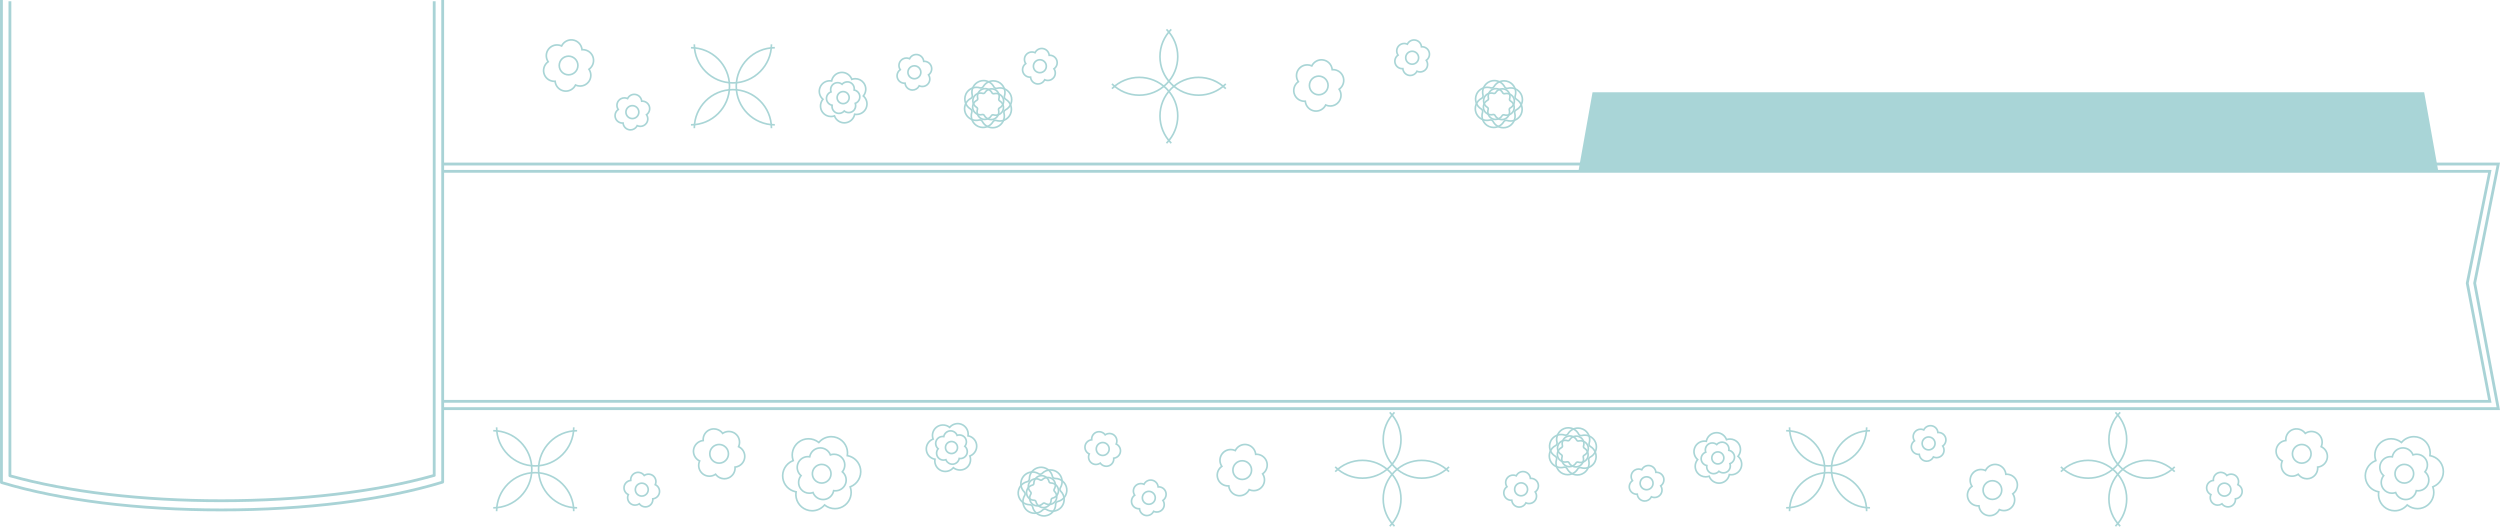 <?xml version="1.0" encoding="utf-8"?>
<!-- Generator: Adobe Illustrator 16.0.4, SVG Export Plug-In . SVG Version: 6.00 Build 0)  -->
<!DOCTYPE svg PUBLIC "-//W3C//DTD SVG 1.1//EN" "http://www.w3.org/Graphics/SVG/1.1/DTD/svg11.dtd">
<svg version="1.1" id="Layer_1" xmlns="http://www.w3.org/2000/svg" xmlns:xlink="http://www.w3.org/1999/xlink" x="0px" y="0px"
	 width="885.107px" height="186.5px" viewBox="0 0 885.107 186.5" enable-background="new 0 0 885.107 186.5" xml:space="preserve">
<polygon fill="#A9D3D6" points="885.103,145.174 156.589,145.174 156.589,144.174 883.897,144.174 875.629,100.239 875.647,100.143 
	883.89,58.579 156.588,58.579 156.588,57.579 885.108,57.579 876.646,100.244 "/>
<polygon fill="#A9D3D6" points="882.104,142.588 156.589,142.588 156.589,141.588 880.896,141.588 873.006,100.253 873.025,100.158 
	880.888,61.165 156.588,61.165 156.588,60.165 882.11,60.165 874.025,100.259 "/>
<polygon fill="#A9D5D7" points="858.258,32.662 563.828,32.662 558.827,60.647 863.258,60.647 "/>
<g>
	<path fill="#A9D3D6" d="M78.388,177.784c-28.012,0-54.659-3.148-75.03-8.866c-0.212-0.06-0.36-0.251-0.365-0.472
		c-0.001-0.049,0.005-0.098,0.018-0.144V0.447h1v167.615c20.237,5.625,46.629,8.722,74.377,8.722
		c27.991,0,54.548-3.142,74.839-8.851V0.447h1v167.854c0.051,0.256-0.111,0.42-0.361,0.491
		C133.442,174.59,106.637,177.784,78.388,177.784z"/>
	<path fill="#A9D3D6" d="M78.389,181.038c-29.584,0-57.298-3.459-78.034-9.739c-0.173-0.053-0.305-0.195-0.344-0.372
		c-0.016-0.073-0.015-0.146,0.001-0.216V0h1v170.452c20.604,6.183,48.062,9.586,77.377,9.586c29.567,0,57.19-3.452,77.841-9.725
		L156.227,0h1v170.676c-0.024,0.195-0.166,0.428-0.354,0.486C136.092,177.531,108.22,181.038,78.389,181.038z"/>
</g>
<g>
	<path fill="#A9D5D6" d="M499.295,27.016c-0.119,0-0.238-0.007-0.359-0.022c-1.275-0.156-2.298-1.14-2.523-2.386
		c-1.153-0.021-2.185-0.715-2.64-1.781c-0.501-1.187-0.16-2.564,0.805-3.381c-0.556-1.001-0.478-2.245,0.224-3.175
		c0.559-0.742,1.412-1.167,2.343-1.167c0.341,0,0.672,0.058,0.988,0.171c0.585-0.968,1.69-1.54,2.86-1.394
		c1.278,0.156,2.303,1.14,2.528,2.388c1.153,0.022,2.183,0.716,2.636,1.781c0.505,1.187,0.165,2.563-0.803,3.379
		c0.556,1.002,0.477,2.246-0.224,3.176c-0.557,0.741-1.409,1.167-2.338,1.167l0,0c-0.336,0-0.674-0.059-0.99-0.173
		C501.274,26.467,500.318,27.016,499.295,27.016z M496.938,23.988l0.024,0.292c0.092,1.099,0.951,1.994,2.045,2.128
		c0.998,0.124,1.966-0.419,2.396-1.312l0.127-0.264l0.265,0.125c0.982,0.466,2.211,0.163,2.864-0.708
		c0.604-0.803,0.629-1.898,0.061-2.727l-0.166-0.243l0.242-0.167c0.906-0.625,1.251-1.816,0.817-2.833
		c-0.391-0.919-1.324-1.49-2.327-1.416l-0.292,0.022l-0.024-0.292c-0.092-1.099-0.953-1.995-2.05-2.129
		c-0.995-0.125-1.962,0.418-2.39,1.31l-0.126,0.264l-0.266-0.125c-0.979-0.462-2.212-0.159-2.867,0.71
		c-0.604,0.803-0.629,1.898-0.061,2.726l0.166,0.242l-0.241,0.167c-0.905,0.626-1.25,1.819-0.82,2.836
		c0.392,0.919,1.345,1.492,2.33,1.415L496.938,23.988z"/>
	<path fill="#A9D5D6" d="M499.965,23.02c-1.424,0-2.582-1.158-2.582-2.582s1.158-2.582,2.582-2.582s2.582,1.158,2.582,2.582
		S501.389,23.02,499.965,23.02z M499.965,18.446c-1.099,0-1.992,0.894-1.992,1.992s0.894,1.992,1.992,1.992s1.992-0.894,1.992-1.992
		S501.063,18.446,499.965,18.446z"/>
</g>
<g>
	<path fill="#A9D5D6" d="M323.067,32.168c-0.12,0-0.241-0.007-0.363-0.022c-1.275-0.154-2.297-1.138-2.524-2.386
		c-1.153-0.022-2.186-0.717-2.64-1.782c-0.501-1.188-0.161-2.563,0.805-3.378c-0.558-1.002-0.479-2.247,0.224-3.177
		c0.558-0.743,1.412-1.169,2.342-1.169c0.341,0,0.672,0.058,0.989,0.171c0.585-0.968,1.697-1.534,2.86-1.391
		c1.276,0.156,2.301,1.139,2.528,2.386c1.153,0.022,2.183,0.716,2.635,1.78c0.505,1.187,0.166,2.564-0.802,3.38
		c0.556,1.003,0.477,2.248-0.225,3.177c-0.556,0.741-1.408,1.167-2.337,1.167c0,0,0,0,0,0c-0.336,0-0.673-0.059-0.989-0.172
		C325.042,31.62,324.088,32.168,323.067,32.168z M320.707,29.142l0.024,0.292c0.092,1.1,0.952,1.994,2.045,2.127
		c1.002,0.122,1.964-0.417,2.396-1.311l0.127-0.264l0.265,0.125c0.982,0.464,2.211,0.162,2.862-0.709
		c0.606-0.803,0.63-1.898,0.062-2.728l-0.167-0.243l0.242-0.167c0.907-0.625,1.251-1.817,0.818-2.834
		c-0.39-0.918-1.322-1.487-2.327-1.416l-0.292,0.022l-0.025-0.292c-0.093-1.099-0.955-1.994-2.05-2.127
		c-1.01-0.125-1.962,0.416-2.388,1.307l-0.126,0.265l-0.265-0.125c-0.985-0.463-2.213-0.16-2.868,0.712
		c-0.607,0.803-0.631,1.898-0.062,2.727l0.167,0.243l-0.243,0.167c-0.905,0.624-1.25,1.816-0.821,2.833
		c0.392,0.919,1.326,1.49,2.332,1.417L320.707,29.142z"/>
	<path fill="#A9D5D6" d="M323.733,28.172c-1.037,0-1.97-0.617-2.378-1.571c-0.27-0.635-0.276-1.337-0.019-1.976
		c0.258-0.641,0.75-1.142,1.386-1.411c0.322-0.137,0.661-0.206,1.008-0.206c1.038,0,1.972,0.616,2.377,1.571
		c0.27,0.635,0.276,1.337,0.018,1.977c-0.259,0.64-0.75,1.14-1.386,1.41C324.419,28.102,324.081,28.172,323.733,28.172z
		 M323.731,23.597c-0.268,0-0.529,0.054-0.778,0.159c-0.491,0.208-0.871,0.595-1.069,1.088c-0.199,0.494-0.194,1.035,0.014,1.525
		c0.315,0.736,1.036,1.212,1.836,1.212c0.267,0,0.528-0.054,0.776-0.159c0.491-0.208,0.871-0.595,1.07-1.088
		c0.199-0.494,0.194-1.036-0.014-1.526C325.252,24.073,324.532,23.597,323.731,23.597z"/>
</g>
<g>
	<path fill="#A9D5D6" d="M223.219,46.274c-0.119,0-0.239-0.007-0.359-0.022c-1.276-0.155-2.298-1.139-2.524-2.387
		c-1.152-0.021-2.185-0.715-2.64-1.781c-0.501-1.189-0.16-2.566,0.805-3.381c-0.556-1-0.478-2.245,0.224-3.176
		c0.559-0.742,1.413-1.167,2.342-1.167c0.341,0,0.673,0.058,0.99,0.172c0.585-0.968,1.695-1.538,2.86-1.394
		c1.276,0.156,2.3,1.139,2.528,2.387c1.153,0.022,2.184,0.716,2.636,1.78c0.504,1.185,0.164,2.563-0.804,3.383
		c0.556,1.001,0.478,2.245-0.223,3.176c-0.556,0.741-1.408,1.167-2.336,1.167l0,0c-0.336,0-0.674-0.06-0.991-0.173
		C225.197,45.726,224.242,46.274,223.219,46.274z M220.861,43.246l0.024,0.292c0.092,1.1,0.952,1.996,2.045,2.129
		c1.002,0.124,1.966-0.418,2.396-1.312l0.127-0.264l0.265,0.125c0.314,0.148,0.649,0.224,0.998,0.224l0,0
		c0.741,0,1.42-0.339,1.865-0.931c0.605-0.804,0.629-1.899,0.061-2.726l-0.166-0.242l0.241-0.167
		c0.908-0.629,1.252-1.823,0.82-2.838c-0.39-0.918-1.31-1.487-2.327-1.416l-0.292,0.022l-0.025-0.292
		c-0.093-1.1-0.955-1.995-2.049-2.128c-1.008-0.125-1.962,0.418-2.389,1.31l-0.126,0.264l-0.265-0.125
		c-0.984-0.463-2.211-0.16-2.868,0.71c-0.605,0.804-0.629,1.899-0.061,2.726l0.167,0.243l-0.243,0.167
		c-0.905,0.625-1.25,1.817-0.821,2.837c0.393,0.918,1.335,1.496,2.331,1.415L220.861,43.246z"/>
	<path fill="#A9D5D6" d="M223.887,42.276c-1.424,0-2.582-1.158-2.582-2.582c0-1.423,1.158-2.582,2.582-2.582
		c1.423,0,2.582,1.158,2.582,2.582C226.469,41.118,225.311,42.276,223.887,42.276z M223.887,37.702
		c-1.099,0-1.992,0.894-1.992,1.992c0,1.099,0.894,1.992,1.992,1.992c1.098,0,1.992-0.894,1.992-1.992
		C225.879,38.596,224.985,37.702,223.887,37.702z"/>
</g>
<g>
	<path fill="#A9D5D6" d="M424.334,33.992c-0.002,0-0.004,0-0.006,0c-3.724-0.001-7.226-1.453-9.859-4.086
		c-2.634-2.634-4.086-6.136-4.087-9.861c-0.001-3.725,1.448-7.226,4.082-9.859l0.417,0.417c-2.521,2.521-3.91,5.875-3.909,9.442
		s1.391,6.921,3.915,9.444c2.522,2.522,5.875,3.912,9.442,3.913c0.002,0,0.004,0,0.006,0c3.565,0,6.916-1.387,9.436-3.907
		l0.417,0.417C431.557,32.542,428.057,33.992,424.334,33.992z"/>
	<path fill="#A9D5D6" d="M413.195,50.903l-0.417-0.417c5.208-5.207,5.208-13.68,0-18.89c-5.21-5.209-13.685-5.208-18.893,0
		l-0.417-0.417c5.438-5.439,14.287-5.438,19.727,0C418.633,36.619,418.633,45.467,413.195,50.903z"/>
	<path fill="#A9D5D6" d="M403.335,33.992c-0.001,0-0.003,0-0.004,0c-3.724-0.001-7.226-1.452-9.859-4.086l0.417-0.417
		c2.522,2.523,5.875,3.913,9.443,3.914c0.001,0,0.002,0,0.004,0c3.566,0,6.918-1.388,9.439-3.91
		c5.208-5.207,5.208-13.681-0.001-18.89l0.417-0.417c5.438,5.439,5.438,14.288,0.001,19.724
		C410.559,32.542,407.059,33.992,403.335,33.992z"/>
	<path fill="#A9D5D6" d="M414.469,50.903c-5.438-5.438-5.441-14.286-0.005-19.722c2.634-2.634,6.136-4.085,9.861-4.085
		c0,0,0.001,0,0.002,0c3.725,0,7.228,1.452,9.863,4.087l-0.417,0.417c-5.209-5.208-13.684-5.209-18.892-0.002
		c-5.206,5.206-5.204,13.679,0.005,18.888L414.469,50.903z"/>
</g>
<g>
	<path fill="#A9D5D6" d="M259.473,29.64c-7.691,0-13.949-6.253-13.949-13.938h0.59c0,7.36,5.993,13.349,13.359,13.349
		c7.365,0,13.357-5.988,13.357-13.349h0.59C273.42,23.387,267.164,29.64,259.473,29.64z"/>
	<path fill="#A9D5D6" d="M273.42,45.39h-0.59c0-7.365-5.992-13.357-13.357-13.357c-7.366,0-13.359,5.992-13.359,13.357h-0.59
		c0-7.69,6.258-13.947,13.949-13.947C267.164,31.443,273.42,37.7,273.42,45.39z"/>
	<path fill="#A9D5D6" d="M244.626,44.488v-0.59c7.365,0,13.357-5.989,13.357-13.351c0-7.365-5.992-13.357-13.357-13.357V16.6
		c7.69,0,13.947,6.256,13.947,13.947C258.573,38.234,252.316,44.488,244.626,44.488z"/>
	<path fill="#A9D5D6" d="M274.321,44.487c-7.691,0-13.949-6.254-13.949-13.941c0-7.69,6.257-13.947,13.949-13.947v0.59
		c-7.366,0-13.359,5.992-13.359,13.357c0,7.362,5.993,13.351,13.359,13.351V44.487z"/>
</g>
<g>
	<path fill="#A9D5D6" d="M465.927,39.622c-0.165,0-0.333-0.01-0.502-0.031c-1.824-0.225-3.277-1.653-3.553-3.445
		c-0.008,0-0.016,0-0.023,0c-1.648,0-3.131-0.98-3.777-2.497c-0.719-1.692-0.208-3.665,1.209-4.801
		c-0.836-1.418-0.741-3.208,0.263-4.539c0.781-1.038,1.975-1.633,3.274-1.633c0.514,0,1.012,0.094,1.484,0.279
		c0.806-1.411,2.39-2.251,4.061-2.042c1.824,0.222,3.277,1.65,3.553,3.446c1.671,0.017,3.153,0.971,3.8,2.495
		c0.719,1.692,0.209,3.666-1.207,4.801c0.832,1.418,0.738,3.208-0.262,4.539c-0.78,1.038-1.975,1.632-3.275,1.632
		c-0.001,0,0,0-0.001,0c-0.514,0-1.012-0.093-1.484-0.278C468.764,38.817,467.396,39.622,465.927,39.622z M462.402,35.525
		l0.024,0.292c0.136,1.646,1.428,2.987,3.07,3.19c1.51,0.187,2.946-0.627,3.588-1.964l0.126-0.264l0.266,0.125
		c0.47,0.222,0.973,0.334,1.493,0.334c1.114,0,2.137-0.509,2.806-1.397c0.904-1.204,0.942-2.848,0.095-4.091l-0.165-0.242
		l0.24-0.167c1.357-0.942,1.874-2.732,1.227-4.256c-0.584-1.379-1.991-2.24-3.495-2.126l-0.292,0.022l-0.024-0.292
		c-0.137-1.649-1.428-2.991-3.069-3.191c-1.519-0.184-2.946,0.627-3.59,1.964l-0.127,0.264l-0.265-0.125
		c-0.47-0.222-0.972-0.334-1.492-0.334c-1.113,0-2.135,0.509-2.804,1.398c-0.909,1.205-0.947,2.848-0.095,4.09l0.166,0.242
		l-0.241,0.167c-1.359,0.942-1.877,2.731-1.229,4.255c0.587,1.378,2,2.242,3.496,2.128L462.402,35.525z"/>
	<path fill="#A9D5D6" d="M466.894,33.85c-1.983,0-3.598-1.614-3.598-3.598s1.614-3.598,3.598-3.598c1.984,0,3.599,1.614,3.599,3.598
		S468.878,33.85,466.894,33.85z M466.894,27.244c-1.658,0-3.008,1.349-3.008,3.008s1.35,3.008,3.008,3.008
		c1.659,0,3.009-1.35,3.009-3.008S468.553,27.244,466.894,27.244z"/>
</g>
<g>
	<path fill="#A9D5D6" d="M200.332,32.555c-0.166,0-0.333-0.01-0.502-0.031c-1.825-0.224-3.278-1.651-3.553-3.445
		c-1.661,0.032-3.152-0.973-3.801-2.496c-0.719-1.691-0.209-3.664,1.208-4.8c-0.834-1.42-0.74-3.211,0.263-4.541
		c0.782-1.037,1.976-1.631,3.276-1.631c0.514,0,1.011,0.093,1.484,0.278c0.804-1.411,2.395-2.247,4.061-2.041
		c1.823,0.221,3.277,1.649,3.553,3.445c0.008,0,0.016,0,0.024,0c1.652,0,3.134,0.98,3.776,2.496
		c0.718,1.693,0.208,3.666-1.207,4.799c0.833,1.419,0.74,3.209-0.263,4.539c-0.78,1.037-1.974,1.631-3.275,1.631c0,0,0,0,0,0
		c-0.506,0-1.014-0.096-1.485-0.278C203.168,31.75,201.801,32.555,200.332,32.555z M196.807,28.458l0.024,0.292
		c0.136,1.647,1.427,2.988,3.07,3.19c1.51,0.178,2.947-0.627,3.587-1.964l0.127-0.264l0.265,0.125
		c0.47,0.222,0.973,0.334,1.494,0.334h0c1.114,0,2.136-0.509,2.804-1.396c0.907-1.204,0.945-2.847,0.095-4.09l-0.166-0.242
		l0.241-0.167c1.357-0.939,1.874-2.729,1.227-4.254c-0.584-1.378-1.988-2.235-3.496-2.126l-0.292,0.022l-0.024-0.292
		c-0.137-1.649-1.428-2.991-3.07-3.19c-1.511-0.184-2.946,0.625-3.589,1.962l-0.126,0.264l-0.265-0.125
		c-0.469-0.221-0.971-0.333-1.492-0.333c-1.113,0-2.135,0.509-2.805,1.396c-0.907,1.203-0.946,2.848-0.095,4.092l0.166,0.242
		l-0.241,0.167c-1.359,0.942-1.875,2.731-1.228,4.254c0.586,1.378,1.992,2.236,3.497,2.126L196.807,28.458z"/>
	<path fill="#A9D5D6" d="M201.298,26.785c-1.984,0-3.598-1.614-3.598-3.598s1.614-3.598,3.598-3.598s3.598,1.614,3.598,3.598
		S203.282,26.785,201.298,26.785z M201.298,20.179c-1.659,0-3.008,1.35-3.008,3.008s1.349,3.008,3.008,3.008s3.008-1.35,3.008-3.008
		S202.957,20.179,201.298,20.179z"/>
</g>
<g>
	<g>
		<path fill="#A9D5D6" d="M351.458,45.516c-1.673,0-3.185-0.922-3.945-2.407c-0.144-0.263-0.471-0.404-0.771-0.328
			c-0.361,0.093-0.732,0.14-1.103,0.14c-1.801,0-3.447-1.118-4.118-2.788c-0.009-0.014-0.016-0.029-0.022-0.045
			c-0.816-2.122,0.092-4.504,2.113-5.54c0.007-0.004,0.015-0.007,0.022-0.01c0.255-0.156,0.378-0.461,0.299-0.754
			c-0.005-0.018-0.008-0.036-0.009-0.054c-0.524-2.141,0.604-4.339,2.645-5.165c0.019-0.013,0.039-0.024,0.061-0.032
			c0.51-0.195,1.043-0.293,1.584-0.293c1.673,0,3.187,0.925,3.951,2.413c0.143,0.259,0.468,0.401,0.763,0.323
			c0.025-0.007,0.051-0.01,0.077-0.01c0.29-0.083,0.66-0.13,1.03-0.13c1.807,0,3.456,1.12,4.124,2.794
			c0.008,0.013,0.014,0.026,0.02,0.041c0.817,2.119-0.093,4.499-2.117,5.535c-0.262,0.144-0.398,0.466-0.318,0.763
			c0.004,0.017,0.007,0.034,0.009,0.052c0.532,2.149-0.609,4.362-2.672,5.186c-0.011,0.006-0.022,0.011-0.035,0.016
			C352.536,45.416,352.001,45.515,351.458,45.516z M346.914,42.169c0.467,0,0.896,0.254,1.12,0.664
			c0.663,1.294,1.973,2.093,3.424,2.093c0.454,0,0.902-0.081,1.333-0.239c0.009-0.004,0.019-0.009,0.028-0.012
			c1.83-0.705,2.841-2.663,2.353-4.553c-0.004-0.016-0.007-0.033-0.008-0.049c-0.126-0.55,0.125-1.116,0.624-1.389
			c1.746-0.894,2.536-2.927,1.862-4.751c-0.006-0.012-0.013-0.024-0.018-0.038c-0.566-1.478-2.011-2.471-3.595-2.471
			c-0.321,0-0.642,0.041-0.954,0.121c-0.006,0.001-0.013,0.003-0.019,0.004c-0.551,0.138-1.145-0.124-1.417-0.621
			c-0.667-1.298-1.979-2.101-3.43-2.101c-0.444,0-0.882,0.077-1.303,0.229c-0.017,0.011-0.035,0.021-0.055,0.028
			c-1.826,0.7-2.836,2.655-2.349,4.548c0.004,0.018,0.007,0.036,0.008,0.054c0.122,0.552-0.132,1.115-0.631,1.386
			c-0.013,0.007-0.027,0.013-0.041,0.018c-1.703,0.896-2.477,2.901-1.823,4.709c0.032,0.041,0.054,0.091,0.061,0.146
			c0.597,1.453,1.983,2.386,3.557,2.386c0.321,0,0.643-0.041,0.955-0.121C346.698,42.183,346.806,42.169,346.914,42.169z"/>
		<path fill="#A9D5D6" d="M348.642,42.588c-0.423,0-0.835-0.088-1.226-0.262c-0.011-0.005-0.021-0.01-0.031-0.016
			c-1.379-0.631-2.069-2.18-1.616-3.63c0.002-0.008,0.004-0.016,0.006-0.024c0.047-0.151-0.018-0.312-0.157-0.391
			c-0.014-0.008-0.027-0.017-0.04-0.027c-1.271-0.776-1.784-2.365-1.211-3.738c0.004-0.02,0.011-0.04,0.02-0.06
			c0.485-1.087,1.568-1.789,2.758-1.789c0.313,0,0.623,0.049,0.922,0.145c0.115,0.033,0.31-0.027,0.391-0.163
			c0.743-1.259,2.406-1.82,3.76-1.248c0.02,0.004,0.039,0.01,0.057,0.019c1.411,0.63,2.119,2.212,1.647,3.681
			c-0.043,0.146,0.021,0.307,0.158,0.385c0.018,0.01,0.035,0.022,0.05,0.035c1.269,0.78,1.778,2.371,1.197,3.746
			c-0.004,0.014-0.009,0.029-0.015,0.043c-0.486,1.088-1.569,1.792-2.762,1.792c-0.312,0-0.621-0.048-0.919-0.144
			c-0.124-0.036-0.311,0.022-0.388,0.158C350.7,42.02,349.704,42.588,348.642,42.588z M347.69,41.803
			c1.096,0.47,2.44,0.021,3.042-0.998c0.206-0.363,0.665-0.545,1.073-0.426c1.167,0.375,2.439-0.203,2.946-1.279
			c0.003-0.012,0.008-0.024,0.013-0.035c0.502-1.13,0.08-2.455-0.983-3.081c-0.018-0.01-0.034-0.022-0.048-0.035
			c-0.339-0.225-0.493-0.642-0.375-1.039c0.375-1.167-0.169-2.417-1.265-2.941c-0.017-0.004-0.034-0.01-0.05-0.017
			c-1.1-0.493-2.47-0.048-3.079,0.981c-0.215,0.362-0.67,0.541-1.07,0.426c-1.17-0.375-2.431,0.194-2.942,1.262
			c-0.004,0.017-0.01,0.034-0.017,0.051c-0.503,1.128-0.082,2.452,0.98,3.08c0.012,0.007,0.023,0.015,0.034,0.024
			c0.343,0.217,0.504,0.625,0.399,1.018c-0.002,0.012-0.005,0.025-0.009,0.037c-0.383,1.184,0.186,2.455,1.322,2.957
			C347.672,41.793,347.682,41.797,347.69,41.803z"/>
	</g>
	<g>
		<path fill="#A9D5D6" d="M348,45.419c-0.611,0-1.207-0.125-1.771-0.371c-0.005-0.002-0.011-0.004-0.017-0.007
			c-2.08-0.924-3.12-3.249-2.42-5.409c0.001-0.004,0.002-0.008,0.004-0.012c0.076-0.294-0.053-0.603-0.321-0.757
			c-0.015-0.009-0.029-0.019-0.042-0.029c-1.883-1.139-2.64-3.485-1.786-5.511c0.003-0.026,0.01-0.053,0.022-0.079
			c0.715-1.596,2.309-2.628,4.059-2.628c0.46,0,0.917,0.072,1.357,0.213c0.255,0.073,0.614-0.05,0.765-0.312
			c0.007-0.012,0.015-0.023,0.023-0.034c0.798-1.326,2.251-2.148,3.802-2.148c0.599,0,1.182,0.12,1.735,0.355
			c0.021,0.004,0.04,0.01,0.06,0.019c2.073,0.923,3.113,3.249,2.418,5.409c-0.087,0.294,0.04,0.612,0.312,0.767
			c0.017,0.01,0.033,0.021,0.048,0.034c1.891,1.144,2.646,3.506,1.773,5.542c-0.004,0.015-0.009,0.029-0.015,0.043
			c-0.71,1.601-2.301,2.636-4.055,2.636c-0.459,0-0.914-0.071-1.352-0.212c-0.26-0.076-0.623,0.049-0.778,0.313
			C351.026,44.584,349.562,45.419,348,45.419z M346.512,44.528c0.476,0.2,0.976,0.302,1.488,0.301c1.354,0,2.625-0.724,3.313-1.889
			c0.289-0.491,0.909-0.738,1.458-0.578c0.387,0.125,0.781,0.187,1.179,0.187c1.5,0,2.864-0.874,3.491-2.231
			c0.003-0.013,0.008-0.026,0.014-0.039c0.799-1.791,0.131-3.889-1.553-4.881c-0.016-0.009-0.031-0.02-0.044-0.032
			c-0.477-0.301-0.696-0.877-0.534-1.423c0.597-1.856-0.275-3.846-2.029-4.666c-0.018-0.004-0.037-0.01-0.055-0.018
			c-0.498-0.223-1.025-0.336-1.566-0.336c-1.354,0-2.623,0.724-3.312,1.889c-0.007,0.011-0.014,0.022-0.022,0.032
			c-0.291,0.471-0.896,0.707-1.43,0.547c-1.84-0.593-3.859,0.314-4.667,2.012c-0.003,0.024-0.01,0.048-0.021,0.071
			c-0.798,1.787-0.131,3.883,1.553,4.876c0.015,0.009,0.028,0.019,0.041,0.029c0.479,0.304,0.699,0.884,0.538,1.43
			c-0.003,0.01-0.007,0.021-0.011,0.031c-0.584,1.85,0.3,3.833,2.067,4.643C346.447,44.492,346.481,44.507,346.512,44.528z"/>
		<path fill="#A9D5D6" d="M350.905,42.641c-1.12,0-2.174-0.643-2.684-1.638c-0.001-0.002-0.002-0.004-0.003-0.006
			c-0.077-0.129-0.235-0.192-0.381-0.152c-0.018,0.005-0.036,0.008-0.055,0.01c-0.229,0.055-0.464,0.083-0.699,0.083
			c-1.216,0-2.327-0.747-2.788-1.866c-0.013-0.018-0.023-0.039-0.032-0.06c-0.55-1.443,0.069-3.062,1.44-3.767
			c0.131-0.07,0.2-0.235,0.158-0.388c-0.003-0.013-0.006-0.025-0.008-0.038c-0.355-1.457,0.413-2.952,1.801-3.513
			c0.012-0.007,0.025-0.013,0.038-0.018c0.349-0.133,0.713-0.201,1.083-0.201c1.14,0,2.168,0.627,2.684,1.635
			c0.072,0.132,0.232,0.204,0.386,0.162c0.018-0.005,0.037-0.008,0.055-0.009c0.231-0.056,0.468-0.084,0.705-0.084
			c1.246,0,2.343,0.747,2.803,1.906c0.003,0.007,0.007,0.015,0.01,0.022c0.553,1.442-0.064,3.062-1.436,3.767
			c-0.137,0.072-0.205,0.232-0.163,0.389c0.383,1.487-0.409,3.02-1.84,3.568c-0.008,0.003-0.016,0.005-0.023,0.008
			C351.618,42.576,351.265,42.641,350.905,42.641z M348.758,40.757c0.553,1.05,1.899,1.564,3.015,1.131
			c0.007-0.003,0.015-0.005,0.022-0.008c1.135-0.45,1.76-1.673,1.455-2.857c-0.112-0.421,0.077-0.859,0.461-1.062
			c1.098-0.564,1.595-1.852,1.167-3.005c-0.002-0.006-0.005-0.011-0.007-0.017c-0.364-0.948-1.254-1.56-2.265-1.56
			c-0.204,0-0.408,0.026-0.606,0.077c-0.019,0.005-0.038,0.008-0.056,0.009c-0.396,0.083-0.81-0.112-1.005-0.469
			c-0.546-1.068-1.853-1.586-2.991-1.175c-0.01,0.005-0.021,0.01-0.032,0.015c-1.151,0.441-1.788,1.675-1.482,2.87
			c0.003,0.012,0.005,0.024,0.007,0.036c0.092,0.41-0.094,0.826-0.463,1.024c-1.088,0.559-1.588,1.825-1.188,2.97
			c0.01,0.016,0.019,0.033,0.026,0.052c0.428,1.122,1.701,1.779,2.868,1.483c0.017-0.004,0.034-0.007,0.051-0.008
			c0.4-0.085,0.818,0.111,1.011,0.473C348.751,40.743,348.754,40.75,348.758,40.757z"/>
	</g>
</g>
<g>
	<g>
		<path fill="#A9D5D6" d="M532.282,45.516c-1.674,0-3.186-0.922-3.945-2.407c-0.144-0.262-0.467-0.407-0.77-0.328
			c-0.361,0.093-0.731,0.14-1.103,0.14c-1.802,0-3.448-1.118-4.119-2.788c-0.009-0.014-0.016-0.029-0.022-0.045
			c-0.815-2.123,0.093-4.504,2.113-5.54c0.008-0.004,0.015-0.007,0.022-0.01c0.255-0.156,0.378-0.461,0.299-0.754
			c-0.004-0.017-0.007-0.034-0.009-0.051c-0.525-2.142,0.603-4.341,2.646-5.167c0.019-0.013,0.038-0.024,0.061-0.033
			c0.511-0.195,1.043-0.293,1.584-0.293c1.674,0,3.188,0.925,3.953,2.413c0.143,0.259,0.469,0.404,0.762,0.323
			c0.025-0.007,0.051-0.01,0.077-0.01c0.289-0.083,0.66-0.13,1.03-0.13c1.807,0,3.457,1.12,4.125,2.794
			c0.007,0.013,0.014,0.026,0.02,0.041c0.816,2.12-0.094,4.499-2.117,5.535c-0.262,0.144-0.399,0.466-0.319,0.763
			c0.005,0.017,0.008,0.034,0.01,0.052c0.531,2.149-0.61,4.364-2.675,5.187c-0.011,0.006-0.021,0.011-0.033,0.015
			C533.36,45.416,532.825,45.515,532.282,45.516z M527.739,42.169c0.466,0,0.896,0.254,1.119,0.664
			c0.662,1.294,1.973,2.093,3.424,2.093c0.455,0,0.903-0.081,1.334-0.24c0.009-0.004,0.018-0.008,0.026-0.012
			c1.83-0.705,2.843-2.662,2.354-4.553c-0.005-0.016-0.007-0.033-0.009-0.049c-0.126-0.55,0.126-1.116,0.624-1.389
			c1.745-0.894,2.536-2.927,1.862-4.751c-0.007-0.012-0.013-0.024-0.018-0.038c-0.566-1.478-2.012-2.471-3.596-2.471
			c-0.32,0-0.642,0.041-0.954,0.121c-0.006,0.001-0.013,0.003-0.019,0.004c-0.549,0.14-1.146-0.124-1.418-0.621
			c-0.666-1.298-1.979-2.1-3.432-2.1c-0.443,0-0.881,0.077-1.301,0.228c-0.018,0.011-0.036,0.021-0.056,0.029
			c-1.827,0.7-2.837,2.655-2.351,4.548c0.005,0.017,0.008,0.033,0.009,0.05c0.123,0.553-0.131,1.118-0.631,1.39
			c-0.013,0.007-0.026,0.013-0.041,0.018c-1.702,0.896-2.477,2.9-1.823,4.709c0.032,0.041,0.054,0.091,0.061,0.146
			c0.597,1.453,1.983,2.386,3.559,2.386c0.321,0,0.643-0.041,0.955-0.121C527.523,42.183,527.631,42.169,527.739,42.169z"/>
		<path fill="#A9D5D6" d="M529.465,42.588c-0.423,0-0.835-0.088-1.225-0.262c-0.011-0.004-0.021-0.01-0.031-0.016
			c-1.379-0.632-2.069-2.18-1.617-3.63c0.002-0.008,0.004-0.016,0.006-0.024c0.047-0.151-0.018-0.312-0.156-0.391
			c-0.015-0.008-0.027-0.017-0.04-0.027c-1.271-0.776-1.783-2.364-1.212-3.736c0.004-0.021,0.011-0.042,0.02-0.062
			c0.485-1.087,1.569-1.789,2.76-1.789c0.313,0,0.623,0.049,0.922,0.145c0.114,0.033,0.31-0.027,0.39-0.163
			c0.54-0.914,1.536-1.482,2.6-1.482c0.4,0,0.791,0.079,1.161,0.235c0.019,0.004,0.037,0.01,0.056,0.019
			c1.411,0.63,2.119,2.212,1.646,3.681c-0.043,0.146,0.021,0.307,0.158,0.385c0.018,0.01,0.034,0.022,0.05,0.035
			c1.27,0.779,1.779,2.37,1.198,3.746c-0.004,0.014-0.009,0.029-0.015,0.043c-0.486,1.088-1.57,1.792-2.762,1.792
			c-0.312,0-0.621-0.048-0.919-0.144c-0.13-0.038-0.31,0.022-0.387,0.158C531.523,42.02,530.527,42.588,529.465,42.588z
			 M528.515,41.803c1.098,0.471,2.439,0.021,3.042-0.998c0.205-0.363,0.666-0.545,1.071-0.426c1.166,0.375,2.44-0.202,2.947-1.279
			c0.003-0.012,0.008-0.023,0.013-0.035c0.502-1.131,0.079-2.455-0.984-3.08c-0.018-0.011-0.034-0.022-0.049-0.036
			c-0.339-0.224-0.492-0.642-0.374-1.038c0.375-1.167-0.17-2.417-1.267-2.941c-0.017-0.004-0.032-0.009-0.049-0.017
			c-1.101-0.495-2.47-0.048-3.077,0.981c-0.214,0.362-0.665,0.543-1.07,0.426c-1.165-0.375-2.43,0.194-2.941,1.26
			c-0.004,0.018-0.01,0.035-0.018,0.053c-0.503,1.127-0.082,2.452,0.979,3.08c0.012,0.007,0.023,0.015,0.034,0.024
			c0.344,0.217,0.504,0.625,0.399,1.018c-0.002,0.012-0.006,0.025-0.01,0.037c-0.383,1.183,0.187,2.454,1.324,2.957
			C528.496,41.793,528.506,41.798,528.515,41.803z"/>
	</g>
	<g>
		<path fill="#A9D5D6" d="M528.825,45.419c-0.608,0-1.202-0.124-1.765-0.368c-0.008-0.003-0.017-0.006-0.025-0.01
			c-2.078-0.923-3.119-3.249-2.421-5.409c0.001-0.004,0.003-0.008,0.004-0.012c0.076-0.294-0.053-0.603-0.319-0.757
			c-0.015-0.009-0.029-0.019-0.042-0.029c-1.883-1.139-2.64-3.484-1.786-5.51c0.003-0.027,0.01-0.054,0.021-0.081
			c0.716-1.596,2.31-2.628,4.06-2.628c0.461,0,0.918,0.072,1.357,0.213c0.262,0.077,0.615-0.051,0.764-0.311
			c0.008-0.014,0.018-0.028,0.027-0.04c0.799-1.323,2.25-2.144,3.799-2.144c0.599,0,1.183,0.12,1.735,0.356
			c0.02,0.004,0.039,0.01,0.059,0.019c2.074,0.923,3.114,3.248,2.419,5.409c-0.087,0.294,0.041,0.612,0.312,0.767
			c0.018,0.01,0.033,0.021,0.047,0.033c1.891,1.144,2.646,3.507,1.774,5.542c-0.004,0.015-0.009,0.029-0.016,0.043
			c-0.709,1.601-2.301,2.636-4.055,2.636c-0.46,0-0.915-0.071-1.354-0.212c-0.258-0.076-0.621,0.049-0.774,0.313
			C531.852,44.584,530.388,45.419,528.825,45.419z M527.334,44.527c0.477,0.201,0.978,0.303,1.491,0.303
			c1.354,0,2.624-0.724,3.313-1.889c0.287-0.49,0.906-0.74,1.456-0.578c0.388,0.125,0.782,0.187,1.181,0.187
			c1.501,0,2.864-0.874,3.491-2.231c0.004-0.013,0.008-0.026,0.014-0.039c0.798-1.791,0.131-3.889-1.553-4.881
			c-0.016-0.009-0.03-0.02-0.044-0.031c-0.478-0.301-0.697-0.878-0.534-1.424c0.597-1.856-0.276-3.846-2.031-4.666
			c-0.018-0.004-0.035-0.01-0.053-0.018c-0.499-0.223-1.025-0.336-1.566-0.336c-1.354,0-2.623,0.724-3.312,1.889
			c-0.008,0.013-0.017,0.025-0.025,0.037c-0.291,0.466-0.893,0.7-1.426,0.542c-0.389-0.125-0.785-0.187-1.185-0.187
			c-1.488,0-2.846,0.859-3.483,2.198c-0.003,0.024-0.01,0.049-0.021,0.073c-0.799,1.787-0.131,3.883,1.552,4.876
			c0.016,0.009,0.029,0.019,0.042,0.03c0.478,0.304,0.697,0.884,0.535,1.429c-0.003,0.011-0.007,0.021-0.011,0.031
			c-0.583,1.851,0.302,3.834,2.068,4.642C527.271,44.492,527.304,44.507,527.334,44.527z"/>
		<path fill="#A9D5D6" d="M531.729,42.641c-1.12,0-2.174-0.643-2.685-1.638c-0.001-0.002-0.002-0.004-0.003-0.006
			c-0.078-0.129-0.235-0.192-0.381-0.152c-0.018,0.005-0.036,0.008-0.054,0.01c-1.414,0.339-2.938-0.447-3.489-1.784
			c-0.013-0.018-0.023-0.039-0.031-0.06c-0.55-1.443,0.069-3.062,1.44-3.767c0.131-0.071,0.2-0.235,0.158-0.388
			c-0.003-0.012-0.006-0.025-0.007-0.038c-0.356-1.457,0.412-2.954,1.802-3.514c0.012-0.006,0.024-0.012,0.037-0.017
			c0.349-0.133,0.713-0.201,1.083-0.201c1.141,0,2.168,0.627,2.683,1.636c0.071,0.131,0.229,0.204,0.387,0.161
			c0.019-0.005,0.037-0.008,0.055-0.009c1.436-0.344,2.967,0.461,3.509,1.822c0.004,0.007,0.007,0.015,0.01,0.022
			c0.554,1.442-0.064,3.062-1.437,3.767c-0.136,0.072-0.204,0.232-0.162,0.389c0.383,1.486-0.408,3.02-1.84,3.568
			c-0.008,0.003-0.016,0.005-0.023,0.008C532.442,42.576,532.089,42.641,531.729,42.641z M529.581,40.757
			c0.553,1.049,1.899,1.562,3.016,1.131c0.007-0.003,0.015-0.005,0.021-0.008c1.135-0.45,1.76-1.673,1.455-2.857
			c-0.112-0.421,0.076-0.859,0.46-1.062c1.099-0.564,1.596-1.852,1.169-3.005c-0.003-0.006-0.006-0.011-0.008-0.017
			c-0.432-1.124-1.7-1.788-2.872-1.483c-0.019,0.005-0.038,0.008-0.057,0.009c-0.394,0.083-0.809-0.113-1.005-0.469
			c-0.545-1.069-1.851-1.586-2.991-1.175c-0.01,0.005-0.02,0.009-0.03,0.014c-1.152,0.442-1.789,1.676-1.482,2.87
			c0.004,0.012,0.006,0.024,0.007,0.036c0.093,0.409-0.094,0.826-0.463,1.024c-1.088,0.559-1.588,1.825-1.188,2.97
			c0.011,0.016,0.02,0.033,0.026,0.052c0.429,1.123,1.699,1.779,2.869,1.483c0.017-0.004,0.034-0.007,0.051-0.008
			c0.396-0.084,0.818,0.111,1.012,0.473C529.574,40.743,529.578,40.75,529.581,40.757z"/>
	</g>
</g>
<g>
	<path fill="#A9D5D6" d="M298.93,43.787c-1.589,0-3.026-0.947-3.662-2.385c-0.346,0.096-0.703,0.144-1.064,0.144
		c-1.241,0-2.39-0.559-3.154-1.534c-1.109-1.411-1.131-3.401-0.086-4.835c-1.145-1.128-1.511-2.839-0.906-4.347
		c0.666-1.661,2.364-2.685,4.145-2.496c0.405-1.556,1.704-2.729,3.312-2.957c1.813-0.257,3.521,0.735,4.232,2.342
		c0.346-0.096,0.703-0.144,1.065-0.144c1.24,0,2.39,0.559,3.155,1.533c1.107,1.417,1.128,3.406,0.084,4.836
		c1.145,1.125,1.512,2.837,0.907,4.348c-0.615,1.528-2.076,2.516-3.722,2.516c0,0,0,0,0,0c-0.141,0-0.282-0.008-0.423-0.022
		c-0.404,1.557-1.704,2.73-3.314,2.959C299.308,43.774,299.118,43.787,298.93,43.787z M295.618,40.664l0.099,0.276
		c0.541,1.501,2.073,2.458,3.698,2.224c1.453-0.207,2.61-1.315,2.878-2.76l0.054-0.289l0.289,0.052
		c0.197,0.035,0.399,0.053,0.599,0.053c1.404,0,2.651-0.842,3.175-2.145c0.546-1.364,0.164-2.92-0.952-3.872l-0.224-0.19l0.19-0.224
		c1.04-1.228,1.073-3.042,0.078-4.315c-0.652-0.831-1.633-1.308-2.69-1.308c-0.39,0-0.773,0.066-1.14,0.195l-0.276,0.098
		l-0.099-0.276c-0.54-1.501-2.081-2.455-3.699-2.221c-1.452,0.206-2.608,1.313-2.877,2.757l-0.054,0.288l-0.289-0.052
		c-0.198-0.035-0.4-0.053-0.601-0.053c-1.404,0-2.65,0.843-3.173,2.148c-0.546,1.361-0.164,2.916,0.951,3.87l0.222,0.19
		l-0.188,0.224c-1.04,1.232-1.072,3.046-0.076,4.314c0.651,0.832,1.632,1.308,2.69,1.308c0.389,0,0.772-0.066,1.138-0.195
		L295.618,40.664z"/>
	<path fill="#A9D5D6" d="M297.027,40.442c-0.351,0-0.695-0.067-1.024-0.198c-1.113-0.449-1.803-1.581-1.718-2.761
		c-1.025-0.3-1.793-1.173-1.947-2.251c-0.169-1.193,0.465-2.355,1.53-2.867c-0.253-1.04,0.12-2.142,0.976-2.812
		c0.927-0.727,2.288-0.763,3.25-0.108c0.761-0.728,1.93-0.963,2.924-0.562c1.115,0.448,1.804,1.579,1.715,2.759
		c1.029,0.301,1.797,1.176,1.948,2.253c0.17,1.189-0.464,2.351-1.53,2.865c0.252,1.04-0.12,2.142-0.974,2.813
		c-0.488,0.384-1.074,0.587-1.695,0.587l0,0c-0.557,0-1.1-0.168-1.555-0.479C298.418,40.167,297.74,40.442,297.027,40.442z
		 M296.539,29.557c-0.487,0-0.948,0.159-1.332,0.46c-0.73,0.572-1.013,1.544-0.704,2.419l0.098,0.276l-0.276,0.099
		c-0.956,0.344-1.546,1.326-1.403,2.337c0.131,0.919,0.832,1.65,1.742,1.818l0.287,0.053l-0.05,0.288
		c-0.177,1.003,0.38,2.008,1.323,2.388c0.852,0.341,1.858,0.09,2.447-0.602l0.19-0.223l0.224,0.189
		c0.76,0.642,1.942,0.667,2.728,0.048c0.729-0.572,1.011-1.545,0.703-2.42l-0.097-0.276l0.275-0.1
		c0.958-0.346,1.548-1.329,1.403-2.335c-0.129-0.919-0.829-1.65-1.743-1.821l-0.288-0.054l0.052-0.288
		c0.179-1.003-0.375-2.006-1.32-2.386c-0.853-0.343-1.857-0.09-2.447,0.602l-0.19,0.223l-0.224-0.189
		C297.547,29.737,297.051,29.557,296.539,29.557z"/>
	<path fill="#A9D5D6" d="M298.508,36.99c-1.338,0-2.428-1.089-2.428-2.428s1.089-2.428,2.428-2.428c1.339,0,2.428,1.089,2.428,2.428
		S299.847,36.99,298.508,36.99z M298.508,32.724c-1.014,0-1.838,0.824-1.838,1.838s0.824,1.838,1.838,1.838s1.838-0.824,1.838-1.838
		S299.521,32.724,298.508,32.724z"/>
</g>
<g>
	<path fill="#A9D5D6" d="M367.493,30.022c-0.12,0-0.242-0.007-0.364-0.022c-1.277-0.154-2.299-1.137-2.524-2.386
		c-1.155-0.022-2.187-0.717-2.639-1.783c-0.503-1.187-0.163-2.563,0.803-3.379c-0.555-1.004-0.478-2.248,0.222-3.176
		c0.562-0.743,1.417-1.169,2.346-1.169c0.34,0,0.671,0.058,0.987,0.171c0.586-0.969,1.702-1.533,2.862-1.391
		c1.278,0.157,2.302,1.14,2.529,2.386c1.153,0.022,2.184,0.716,2.638,1.78c0.504,1.187,0.164,2.565-0.805,3.383
		c0.556,1.004,0.477,2.248-0.224,3.176c-0.556,0.741-1.409,1.167-2.34,1.167l0,0c-0.336,0-0.674-0.059-0.99-0.172
		C369.469,29.474,368.515,30.022,367.493,30.022z M365.133,26.996l0.024,0.292c0.089,1.1,0.949,1.994,2.043,2.126
		c1.019,0.13,1.966-0.416,2.395-1.31l0.127-0.264l0.265,0.125c0.309,0.146,0.654,0.223,0.997,0.223c0.744,0,1.425-0.34,1.869-0.932
		c0.605-0.801,0.629-1.896,0.061-2.727l-0.166-0.242l0.242-0.167c0.907-0.626,1.252-1.819,0.82-2.837
		c-0.391-0.918-1.33-1.49-2.329-1.415l-0.292,0.022l-0.024-0.292c-0.092-1.098-0.954-1.992-2.05-2.127
		c-1.005-0.124-1.963,0.416-2.391,1.308l-0.126,0.264l-0.266-0.125c-0.983-0.465-2.21-0.159-2.869,0.712
		c-0.604,0.8-0.627,1.896-0.059,2.727l0.166,0.242l-0.242,0.167c-0.906,0.625-1.25,1.817-0.818,2.834
		c0.39,0.92,1.33,1.491,2.331,1.417L365.133,26.996z"/>
	<path fill="#A9D5D6" d="M368.158,26.026c-1.424,0-2.583-1.159-2.583-2.583c0-1.424,1.159-2.583,2.583-2.583
		c1.424,0,2.583,1.159,2.583,2.583C370.741,24.867,369.582,26.026,368.158,26.026z M368.158,21.45c-1.099,0-1.993,0.894-1.993,1.993
		c0,1.099,0.894,1.993,1.993,1.993c1.099,0,1.993-0.894,1.993-1.993C370.151,22.344,369.257,21.45,368.158,21.45z"/>
</g>
<g>
	<path fill="#A9D5D6" d="M406.065,182.828c-0.12,0-0.24-0.008-0.362-0.022c-1.277-0.157-2.301-1.142-2.528-2.388
		c-1.154-0.021-2.185-0.716-2.637-1.78c-0.505-1.188-0.165-2.565,0.804-3.381c-0.556-1.004-0.478-2.247,0.223-3.176
		c0.557-0.741,1.41-1.167,2.339-1.167c0.336,0,0.673,0.06,0.99,0.173c0.588-0.971,1.705-1.534,2.866-1.396
		c1.274,0.155,2.297,1.139,2.524,2.387c1.154,0.021,2.186,0.717,2.64,1.783c0.502,1.188,0.162,2.563-0.805,3.378
		c0.556,1.004,0.478,2.247-0.223,3.176c-0.56,0.743-1.414,1.169-2.343,1.169c-0.341,0-0.672-0.058-0.989-0.172
		C408.04,182.28,407.087,182.828,406.065,182.828z M403.701,179.799l0.025,0.292c0.092,1.099,0.955,1.993,2.05,2.128
		c1.001,0.134,1.962-0.416,2.389-1.309l0.126-0.265l0.266,0.125c0.983,0.463,2.212,0.159,2.868-0.712
		c0.604-0.801,0.628-1.896,0.06-2.726l-0.167-0.243l0.243-0.167c0.906-0.623,1.251-1.814,0.82-2.832
		c-0.391-0.92-1.319-1.498-2.331-1.418l-0.292,0.022l-0.025-0.292c-0.093-1.1-0.953-1.994-2.045-2.127
		c-1.019-0.131-1.966,0.415-2.396,1.311l-0.127,0.264l-0.265-0.125c-0.981-0.461-2.21-0.159-2.864,0.709
		c-0.605,0.802-0.629,1.897-0.06,2.727l0.167,0.243l-0.243,0.167c-0.908,0.624-1.252,1.816-0.819,2.835
		c0.367,0.863,1.211,1.422,2.15,1.422c0,0,0,0,0,0c0.059,0,0.118-0.002,0.177-0.007L403.701,179.799z"/>
	<path fill="#A9D5D6" d="M406.73,178.831c-1.424,0-2.582-1.158-2.582-2.582s1.158-2.582,2.582-2.582
		c1.423,0,2.581,1.158,2.581,2.582S408.154,178.831,406.73,178.831z M406.73,174.256c-1.099,0-1.992,0.894-1.992,1.992
		s0.894,1.992,1.992,1.992c1.098,0,1.991-0.894,1.991-1.992S407.829,174.256,406.73,174.256z"/>
</g>
<g>
	<path fill="#A9D5D6" d="M582.299,177.676c-0.12,0-0.241-0.008-0.363-0.022c-1.277-0.157-2.302-1.141-2.528-2.387
		c-1.153-0.021-2.185-0.716-2.637-1.78c-0.505-1.187-0.165-2.564,0.803-3.381c-0.558-1.003-0.479-2.247,0.225-3.176
		c0.556-0.741,1.408-1.167,2.338-1.167c0.336,0,0.673,0.06,0.989,0.173c0.59-0.972,1.708-1.53,2.865-1.395
		c1.275,0.154,2.299,1.138,2.524,2.386c1.153,0.022,2.186,0.717,2.641,1.781c0.501,1.188,0.16,2.564-0.806,3.38
		c0.557,1.002,0.478,2.246-0.224,3.176c-0.558,0.742-1.411,1.169-2.343,1.169c-0.341,0-0.672-0.058-0.988-0.171
		C584.272,177.129,583.321,177.676,582.299,177.676z M579.934,174.649l0.024,0.292c0.092,1.098,0.954,1.992,2.05,2.127
		c1.008,0.132,1.963-0.416,2.387-1.307l0.126-0.265l0.266,0.125c0.988,0.463,2.214,0.159,2.869-0.712
		c0.605-0.803,0.63-1.898,0.061-2.727l-0.167-0.242l0.243-0.168c0.905-0.624,1.25-1.815,0.82-2.834
		c-0.392-0.917-1.314-1.498-2.332-1.416l-0.292,0.022l-0.024-0.292c-0.092-1.1-0.952-1.994-2.045-2.126
		c-1.017-0.129-1.965,0.415-2.396,1.31l-0.127,0.264l-0.265-0.125c-0.309-0.146-0.652-0.223-0.995-0.223
		c-0.742,0-1.423,0.34-1.866,0.932c-0.607,0.803-0.632,1.897-0.062,2.727l0.167,0.242l-0.243,0.168
		c-0.907,0.625-1.251,1.817-0.817,2.835c0.391,0.918,1.332,1.499,2.328,1.415L579.934,174.649z"/>
	<path fill="#A9D5D6" d="M582.963,173.679c-1.038,0-1.971-0.617-2.377-1.571c-0.27-0.636-0.275-1.338-0.018-1.978
		c0.259-0.64,0.751-1.14,1.386-1.409c0.32-0.137,0.659-0.206,1.006-0.206c1.038,0,1.972,0.616,2.379,1.57
		c0.556,1.312-0.058,2.831-1.368,3.388C583.649,173.61,583.311,173.679,582.963,173.679z M582.96,169.105
		c-0.267,0-0.527,0.054-0.775,0.159c-0.49,0.208-0.87,0.594-1.069,1.087c-0.199,0.494-0.194,1.036,0.014,1.526
		c0.313,0.736,1.033,1.212,1.834,1.212c0.268,0,0.529-0.054,0.777-0.159c1.011-0.429,1.484-1.602,1.056-2.613
		C584.481,169.581,583.761,169.105,582.96,169.105z"/>
</g>
<g>
	<path fill="#A9D5D6" d="M682.142,163.571c-0.119,0-0.239-0.007-0.36-0.021c-1.276-0.155-2.301-1.139-2.528-2.387
		c-1.153-0.022-2.184-0.716-2.637-1.78c-0.504-1.185-0.164-2.562,0.803-3.381c-0.556-1.002-0.477-2.245,0.224-3.177
		c0.556-0.74,1.408-1.165,2.338-1.165c0.336,0,0.674,0.059,0.99,0.172c0.589-0.97,1.696-1.539,2.865-1.396
		c1.275,0.156,2.298,1.14,2.523,2.387c1.153,0.021,2.187,0.715,2.643,1.78c0.5,1.189,0.158,2.566-0.807,3.381
		c0.557,1.001,0.479,2.245-0.223,3.176c-0.761,1.011-2.138,1.422-3.332,0.995C684.117,163.024,683.164,163.571,682.142,163.571z
		 M679.779,160.544l0.024,0.291c0.093,1.101,0.955,1.995,2.049,2.128c1.004,0.131,1.963-0.417,2.39-1.309l0.126-0.265l0.266,0.125
		c0.982,0.463,2.214,0.161,2.868-0.71c0.604-0.804,0.629-1.899,0.06-2.726l-0.167-0.242l0.243-0.168
		c0.904-0.624,1.25-1.816,0.821-2.836c-0.393-0.917-1.314-1.491-2.333-1.414l-0.293,0.022l-0.024-0.292
		c-0.092-1.1-0.951-1.994-2.045-2.128c-0.997-0.121-1.965,0.418-2.396,1.312l-0.127,0.264l-0.265-0.125
		c-0.982-0.465-2.21-0.16-2.863,0.707c-0.604,0.804-0.629,1.899-0.061,2.727l0.166,0.242l-0.241,0.167
		c-0.907,0.628-1.251,1.82-0.818,2.837c0.391,0.917,1.318,1.503,2.328,1.415L679.779,160.544z"/>
	<path fill="#A9D5D6" d="M682.808,159.575c-1.423,0-2.581-1.158-2.581-2.582s1.158-2.582,2.581-2.582
		c1.424,0,2.582,1.158,2.582,2.582S684.231,159.575,682.808,159.575z M682.808,155c-1.098,0-1.991,0.894-1.991,1.992
		s0.894,1.992,1.991,1.992c1.099,0,1.992-0.894,1.992-1.992S683.906,155,682.808,155z"/>
</g>
<g>
	<path fill="#A9D5D6" d="M492.232,186.501l-0.418-0.416c5.205-5.207,5.202-13.681-0.006-18.89c-2.521-2.521-5.874-3.911-9.441-3.912
		c-0.001,0-0.003,0-0.004,0c-3.566,0-6.918,1.388-9.439,3.908l-0.416-0.416c2.632-2.633,6.132-4.082,9.855-4.082
		c0.001,0,0.002,0,0.004,0c3.725,0.001,7.226,1.452,9.858,4.086C497.663,172.217,497.667,181.065,492.232,186.501z"/>
	<path fill="#A9D5D6" d="M503.364,169.585c-3.572,0-7.144-1.36-9.863-4.08c-5.438-5.438-5.438-14.286-0.001-19.725l0.418,0.416
		c-5.208,5.21-5.207,13.685,0,18.893c5.209,5.207,13.683,5.208,18.892,0.001l0.416,0.418
		C510.507,168.226,506.936,169.585,503.364,169.585z"/>
	<path fill="#A9D5D6" d="M493.505,186.5c-2.635-2.635-4.086-6.137-4.087-9.861c0-3.726,1.45-7.228,4.086-9.862
		c5.436-5.437,14.281-5.433,19.719,0.002l-0.416,0.418c-5.208-5.208-13.682-5.209-18.886-0.003
		c-2.524,2.523-3.914,5.878-3.913,9.445s1.391,6.921,3.913,9.443L493.505,186.5z"/>
	<path fill="#A9D5D6" d="M482.371,169.583c-3.573,0.001-7.146-1.359-9.865-4.078l0.416-0.418c5.209,5.207,13.684,5.209,18.893,0.003
		c5.205-5.207,5.202-13.681-0.007-18.891l0.418-0.416c5.438,5.438,5.44,14.287,0.006,19.723
		C489.514,168.223,485.941,169.583,482.371,169.583z"/>
</g>
<g>
	<path fill="#A9D5D6" d="M661.169,180.985h-0.59c0-7.362-5.992-13.352-13.358-13.352c-7.365,0-13.356,5.989-13.356,13.352h-0.59
		c0-7.688,6.256-13.941,13.946-13.941C654.912,167.043,661.169,173.297,661.169,180.985z"/>
	<path fill="#A9D5D6" d="M647.222,165.242c-7.69,0-13.946-6.256-13.946-13.946h0.59c0,7.365,5.991,13.356,13.356,13.356
		c7.366,0,13.358-5.991,13.358-13.356h0.59C661.17,158.986,654.913,165.242,647.222,165.242z"/>
	<path fill="#A9D5D6" d="M662.069,180.084c-7.69,0-13.947-6.255-13.947-13.943s6.257-13.943,13.947-13.943v0.59
		c-7.365,0-13.357,5.99-13.357,13.354s5.992,13.354,13.357,13.354V180.084z"/>
	<path fill="#A9D5D6" d="M632.374,180.084v-0.59c7.366,0,13.359-5.991,13.359-13.354c0-7.362-5.993-13.353-13.359-13.353v-0.59
		c7.691,0,13.949,6.255,13.949,13.942C646.323,173.829,640.065,180.084,632.374,180.084z"/>
</g>
<g>
	<path fill="#A9D5D6" d="M203.427,180.985h-0.59c0-7.362-5.993-13.352-13.359-13.352c-7.365,0-13.357,5.989-13.357,13.352h-0.59
		c0-7.688,6.256-13.941,13.947-13.941C197.169,167.043,203.427,173.297,203.427,180.985z"/>
	<path fill="#A9D5D6" d="M189.478,165.242c-7.69,0-13.947-6.256-13.947-13.946h0.59c0,7.365,5.992,13.356,13.357,13.356
		c7.366,0,13.359-5.991,13.359-13.356h0.59C203.427,158.986,197.169,165.242,189.478,165.242z"/>
	<path fill="#A9D5D6" d="M204.324,180.084c-7.689,0-13.945-6.255-13.945-13.943s6.256-13.943,13.945-13.943v0.59
		c-7.364,0-13.355,5.99-13.355,13.354s5.991,13.354,13.355,13.354V180.084z"/>
	<path fill="#A9D5D6" d="M174.63,180.084v-0.59c7.366,0,13.359-5.991,13.359-13.354c0-7.362-5.993-13.353-13.359-13.353v-0.59
		c7.691,0,13.949,6.255,13.949,13.942C188.579,173.829,182.321,180.084,174.63,180.084z"/>
</g>
<g>
	<path fill="#A9D5D6" d="M438.839,175.804c-0.167,0-0.335-0.011-0.505-0.031c-1.826-0.223-3.279-1.65-3.554-3.445
		c-0.008,0-0.016,0-0.024,0c-1.651,0-3.133-0.979-3.777-2.495c-0.719-1.695-0.208-3.667,1.207-4.8c-0.833-1.42-0.74-3.21,0.262-4.54
		c0.782-1.036,1.977-1.631,3.277-1.631c0.514,0,1.012,0.094,1.484,0.278c0.802-1.412,2.393-2.247,4.06-2.043
		c1.825,0.224,3.279,1.651,3.554,3.444c1.629-0.003,3.151,0.973,3.799,2.495c0.719,1.691,0.208,3.664-1.208,4.8
		c0.835,1.419,0.741,3.21-0.262,4.541c-0.781,1.037-1.976,1.633-3.275,1.633c-0.514,0-1.012-0.094-1.485-0.278
		C441.67,175,440.305,175.804,438.839,175.804z M435.311,171.706l0.024,0.292c0.135,1.648,1.427,2.99,3.071,3.189
		c1.508,0.189,2.944-0.625,3.587-1.962l0.127-0.264l0.265,0.125c0.469,0.222,0.972,0.334,1.493,0.334
		c1.113,0,2.136-0.51,2.805-1.398c0.907-1.204,0.945-2.849,0.094-4.091l-0.166-0.242l0.241-0.167
		c1.358-0.942,1.876-2.731,1.229-4.255c-0.586-1.377-1.992-2.244-3.494-2.126l-0.292,0.022l-0.024-0.292
		c-0.136-1.646-1.428-2.987-3.071-3.188c-1.507-0.183-2.948,0.626-3.588,1.963l-0.127,0.265l-0.265-0.125
		c-0.469-0.222-0.972-0.334-1.493-0.334c-1.114,0-2.137,0.509-2.807,1.396c-0.906,1.203-0.944,2.847-0.093,4.092l0.166,0.242
		l-0.242,0.166c-1.358,0.938-1.875,2.728-1.227,4.254c0.585,1.377,1.99,2.242,3.497,2.126L435.311,171.706z"/>
	<path fill="#A9D5D6" d="M439.801,170.033c-1.984,0-3.598-1.614-3.598-3.598c0-1.984,1.614-3.599,3.598-3.599
		s3.598,1.614,3.598,3.599C443.398,168.418,441.785,170.033,439.801,170.033z M439.801,163.426c-1.659,0-3.008,1.35-3.008,3.009
		c0,1.658,1.349,3.008,3.008,3.008s3.008-1.35,3.008-3.008C442.809,164.776,441.459,163.426,439.801,163.426z"/>
</g>
<g>
	<path fill="#A9D5D6" d="M704.434,182.87c-0.166,0-0.335-0.011-0.505-0.031c-1.823-0.221-3.276-1.649-3.553-3.446
		c-0.008,0-0.016,0-0.023,0c-1.651,0-3.133-0.979-3.775-2.495c-0.719-1.694-0.209-3.666,1.205-4.8
		c-0.832-1.42-0.737-3.21,0.264-4.539c0.779-1.036,1.973-1.631,3.273-1.631c0.515,0,1.013,0.094,1.486,0.278
		c0.803-1.412,2.384-2.249,4.061-2.045c1.824,0.226,3.277,1.653,3.553,3.446c0.008,0,0.016,0,0.023,0
		c1.649,0,3.132,0.979,3.777,2.495c0.719,1.691,0.209,3.664-1.207,4.8c0.833,1.42,0.739,3.211-0.264,4.541
		c-0.781,1.036-1.976,1.631-3.275,1.631c-0.514,0-1.012-0.094-1.484-0.278C707.267,182.064,705.9,182.87,704.434,182.87z
		 M700.906,178.77l0.024,0.292c0.137,1.65,1.428,2.992,3.069,3.19c1.52,0.193,2.945-0.625,3.59-1.964l0.127-0.264l0.265,0.125
		c0.47,0.222,0.972,0.334,1.492,0.334c1.113,0,2.136-0.509,2.805-1.396c0.907-1.203,0.945-2.848,0.096-4.093l-0.165-0.241
		l0.24-0.167c1.358-0.942,1.875-2.73,1.228-4.254c-0.587-1.376-1.992-2.243-3.496-2.126l-0.292,0.022l-0.024-0.292
		c-0.136-1.646-1.428-2.988-3.07-3.19c-1.514-0.184-2.946,0.627-3.588,1.965l-0.126,0.265l-0.266-0.125
		c-0.47-0.222-0.974-0.334-1.495-0.334c-1.114,0-2.136,0.509-2.803,1.396c-0.906,1.203-0.944,2.848-0.096,4.092l0.165,0.242
		l-0.24,0.166c-1.357,0.939-1.873,2.729-1.226,4.254c0.583,1.378,1.994,2.244,3.494,2.126L700.906,178.77z"/>
	<path fill="#A9D5D6" d="M705.396,177.098c-1.983,0-3.598-1.614-3.598-3.598s1.614-3.598,3.598-3.598
		c1.984,0,3.599,1.614,3.599,3.598S707.381,177.098,705.396,177.098z M705.396,170.493c-1.658,0-3.008,1.35-3.008,3.008
		s1.35,3.008,3.008,3.008c1.659,0,3.009-1.35,3.009-3.008S707.056,170.493,705.396,170.493z"/>
</g>
<g>
	<path fill="#A9D5D6" d="M228.498,179.761c-0.855,0-1.665-0.374-2.218-1.013c-0.438,0.248-0.932,0.379-1.443,0.379l0,0
		c-0.626,0-1.226-0.197-1.734-0.568c-1.038-0.764-1.447-2.123-1.03-3.32c-0.989-0.58-1.554-1.692-1.423-2.85
		c0.141-1.278,1.112-2.311,2.357-2.549c0.009-1.148,0.69-2.194,1.757-2.659c1.159-0.505,2.574-0.173,3.388,0.768
		c0.977-0.555,2.257-0.486,3.179,0.191c1.037,0.767,1.444,2.124,1.028,3.317c0.987,0.581,1.553,1.692,1.425,2.849
		c-0.145,1.279-1.118,2.313-2.361,2.554c-0.008,1.146-0.688,2.191-1.754,2.655C229.297,179.678,228.902,179.761,228.498,179.761z
		 M226.419,177.949l0.169,0.238c0.624,0.878,1.846,1.226,2.845,0.787c0.92-0.4,1.479-1.342,1.392-2.343l-0.025-0.291l0.292-0.028
		c1.098-0.104,1.984-0.975,2.108-2.071c0.11-0.998-0.427-1.955-1.337-2.379l-0.266-0.125l0.123-0.267
		c0.461-0.998,0.151-2.199-0.737-2.855c-0.797-0.586-1.926-0.597-2.728-0.033l-0.24,0.169l-0.169-0.239
		c-0.624-0.879-1.847-1.228-2.845-0.789c-0.921,0.4-1.481,1.344-1.394,2.347l0.025,0.292l-0.292,0.027
		c-1.098,0.102-1.983,0.971-2.104,2.066c-0.113,1,0.424,1.956,1.334,2.38l0.266,0.124l-0.123,0.267
		c-0.461,1.002-0.151,2.204,0.739,2.858c0.405,0.297,0.884,0.454,1.385,0.454l0,0c0.483,0,0.948-0.146,1.342-0.421L226.419,177.949z
		"/>
	<path fill="#A9D5D6" d="M227.217,175.93c-1.423,0-2.581-1.158-2.581-2.581s1.158-2.581,2.581-2.581
		c1.423,0,2.581,1.158,2.581,2.581S228.64,175.93,227.217,175.93z M227.217,171.358c-1.098,0-1.991,0.894-1.991,1.991
		s0.893,1.991,1.991,1.991c1.098,0,1.991-0.894,1.991-1.991S228.315,171.358,227.217,171.358z"/>
</g>
<g>
	<path fill="#A9D5D6" d="M391.692,165.371c-0.857,0-1.668-0.374-2.221-1.014c-0.438,0.249-0.933,0.38-1.444,0.38l0,0
		c-0.626,0-1.225-0.197-1.731-0.57c-1.039-0.765-1.447-2.123-1.031-3.318c-0.989-0.58-1.554-1.691-1.423-2.848
		c0.142-1.281,1.114-2.314,2.359-2.55c0.012-1.148,0.692-2.195,1.756-2.661c1.159-0.504,2.572-0.171,3.388,0.771
		c0.977-0.558,2.257-0.489,3.179,0.188c1.036,0.769,1.444,2.128,1.028,3.32c0.99,0.581,1.556,1.692,1.424,2.848
		c-0.144,1.279-1.117,2.313-2.36,2.553c-0.01,1.145-0.688,2.189-1.753,2.656C392.49,165.289,392.096,165.371,391.692,165.371z
		 M389.61,163.555l0.17,0.24c0.622,0.879,1.848,1.226,2.848,0.79c0.918-0.403,1.478-1.346,1.391-2.345l-0.025-0.292l0.292-0.027
		c1.097-0.103,1.982-0.974,2.106-2.071c0.113-0.997-0.423-1.952-1.336-2.377l-0.267-0.124l0.124-0.268
		c0.461-0.997,0.15-2.199-0.738-2.859c-0.795-0.584-1.924-0.593-2.726-0.029l-0.24,0.168l-0.169-0.238
		c-0.625-0.879-1.847-1.228-2.845-0.792c-0.918,0.401-1.479,1.346-1.394,2.351l0.024,0.292L386.531,156
		c-1.097,0.1-1.981,0.969-2.104,2.066c-0.113,0.998,0.424,1.954,1.335,2.378l0.267,0.124l-0.124,0.268
		c-0.461,0.999-0.15,2.2,0.74,2.856c0.404,0.298,0.882,0.455,1.381,0.455l0,0c0.484,0,0.948-0.146,1.342-0.423L389.61,163.555z"/>
	<path fill="#A9D5D6" d="M390.408,161.54c-1.424,0-2.582-1.158-2.582-2.582s1.158-2.582,2.582-2.582
		c1.423,0,2.582,1.158,2.582,2.582S391.832,161.54,390.408,161.54z M390.408,156.965c-1.099,0-1.992,0.894-1.992,1.992
		s0.894,1.992,1.992,1.992c1.098,0,1.992-0.894,1.992-1.992S391.506,156.965,390.408,156.965z"/>
</g>
<g>
	<g>
		<path fill="#A9D5D6" d="M366.292,182.004c-0.988,0-1.921-0.318-2.701-0.922c-0.015-0.008-0.03-0.018-0.043-0.028
			c-1.779-1.41-2.208-3.921-0.998-5.842c0.156-0.262,0.112-0.6-0.111-0.817c-0.013-0.013-0.025-0.026-0.036-0.041
			c-1.55-1.582-1.694-4.066-0.34-5.82c0.007-0.012,0.014-0.022,0.023-0.034c0.847-1.068,2.116-1.683,3.48-1.683
			c0.837,0,1.653,0.236,2.36,0.683c0.243,0.145,0.616,0.104,0.83-0.11c0.837-0.839,1.952-1.301,3.139-1.301
			c0.984,0,1.914,0.317,2.694,0.917c0.018,0.009,0.034,0.02,0.05,0.031c1.782,1.413,2.212,3.926,1.001,5.844
			c-0.002,0.004-0.005,0.008-0.007,0.011c-0.146,0.268-0.098,0.598,0.121,0.812c0.015,0.015,0.028,0.031,0.039,0.048
			c1.537,1.572,1.683,4.032,0.348,5.781c-0.009,0.022-0.022,0.044-0.038,0.063c-0.847,1.065-2.115,1.677-3.479,1.677
			c-0.839,0-1.658-0.236-2.367-0.684c-0.244-0.144-0.61-0.104-0.819,0.11C368.598,181.542,367.481,182.004,366.292,182.004z
			 M363.866,180.554c0.014,0.007,0.027,0.016,0.04,0.026c0.686,0.546,1.51,0.834,2.386,0.834c1.032,0,2-0.4,2.727-1.128
			c0.389-0.4,1.062-0.487,1.548-0.2c0.622,0.392,1.331,0.597,2.059,0.597c1.155,0,2.231-0.506,2.965-1.391
			c0.009-0.021,0.021-0.039,0.035-0.058c1.219-1.533,1.093-3.73-0.292-5.109c-0.015-0.015-0.028-0.031-0.04-0.049
			c-0.378-0.412-0.444-1.022-0.155-1.508c0.006-0.01,0.012-0.02,0.019-0.028c1.018-1.64,0.662-3.771-0.83-4.997
			c-0.016-0.008-0.031-0.018-0.045-0.029c-0.688-0.547-1.513-0.836-2.388-0.836c-1.029,0-1.996,0.4-2.722,1.127
			c-0.397,0.4-1.073,0.486-1.556,0.196c-0.619-0.39-1.326-0.595-2.051-0.595c-1.166,0-2.25,0.517-2.985,1.418
			c-0.006,0.01-0.013,0.02-0.02,0.029c-1.217,1.534-1.091,3.733,0.292,5.115c0.012,0.013,0.023,0.026,0.033,0.04
			c0.388,0.409,0.458,1.023,0.166,1.512C362.01,177.175,362.363,179.325,363.866,180.554z"/>
		<path fill="#A9D5D6" d="M369.434,180.014c-1.397,0.001-2.634-0.986-2.942-2.347c-0.04-0.163-0.202-0.234-0.377-0.257
			c-1.5-0.02-2.755-1.136-2.954-2.62c-0.003-0.014-0.006-0.027-0.008-0.041c-0.177-1.534,0.824-2.949,2.329-3.29
			c0.147-0.037,0.257-0.178,0.255-0.334c-0.004-1.536,1.144-2.826,2.669-3.004c0.016-0.001,0.03-0.003,0.045-0.002
			c1.521-0.142,2.908,0.874,3.234,2.332c0,0.002,0.001,0.004,0.001,0.006c0.044,0.155,0.196,0.229,0.36,0.246
			c1.497,0.014,2.754,1.119,2.964,2.595c0.008,0.021,0.014,0.044,0.016,0.067c0.174,1.534-0.83,2.949-2.333,3.291
			c-0.145,0.037-0.25,0.176-0.25,0.336c0,1.519-1.121,2.794-2.617,2.993c-0.015,0.004-0.03,0.007-0.045,0.009
			C369.666,180.008,369.549,180.014,369.434,180.014z M366.206,176.827c0.419,0.022,0.764,0.307,0.86,0.706
			c0.265,1.173,1.371,1.997,2.599,1.881c0.013-0.003,0.026-0.005,0.04-0.007c1.226-0.14,2.15-1.177,2.15-2.412
			c-0.003-0.429,0.286-0.805,0.701-0.911c1.195-0.271,1.995-1.372,1.893-2.579c-0.006-0.019-0.01-0.038-0.013-0.059
			c-0.141-1.226-1.177-2.15-2.412-2.152c-0.015,0-0.029-0.001-0.043-0.003c-0.426-0.021-0.773-0.307-0.87-0.707
			c-0.001-0.007-0.003-0.014-0.004-0.021c-0.273-1.174-1.407-2.002-2.638-1.851c-0.014,0.001-0.03,0.002-0.04,0.002
			c-1.205,0.163-2.104,1.19-2.102,2.407c0.006,0.432-0.286,0.808-0.708,0.912c-1.201,0.272-2.002,1.387-1.884,2.604
			c0.003,0.012,0.005,0.023,0.006,0.035c0.143,1.226,1.178,2.149,2.409,2.149C366.169,176.821,366.188,176.823,366.206,176.827z"/>
	</g>
	<g>
		<path fill="#A9D5D6" d="M369.611,182.955c-2.05,0-3.866-1.453-4.318-3.456c-0.075-0.291-0.342-0.5-0.648-0.5
			c-0.016,0-0.032-0.002-0.048-0.004c-2.225-0.015-4.089-1.673-4.374-3.876c-0.003-0.013-0.005-0.024-0.007-0.037
			c-0.261-2.26,1.21-4.339,3.422-4.838c0.297-0.076,0.509-0.35,0.507-0.663c0.002-2.232,1.658-4.111,3.863-4.399
			c0.016-0.005,0.033-0.009,0.05-0.011c2.255-0.273,4.35,1.257,4.838,3.424c0.002,0.008,0.003,0.015,0.004,0.022
			c0.086,0.285,0.352,0.48,0.658,0.48c0.012,0,0.023,0.001,0.035,0.002c2.212,0.016,4.067,1.654,4.362,3.838
			c0.01,0.023,0.017,0.049,0.02,0.075c0.256,2.257-1.219,4.337-3.43,4.836c-0.29,0.074-0.504,0.353-0.501,0.661
			c0,0.016-0.001,0.03-0.003,0.045c-0.017,2.213-1.664,4.07-3.857,4.357c-0.018,0.006-0.038,0.011-0.057,0.013
			C369.954,182.944,369.781,182.955,369.611,182.955z M364.673,178.41c0.576,0.021,1.054,0.406,1.194,0.951
			c0.421,1.867,2.199,3.181,4.125,2.984c0.017-0.005,0.035-0.009,0.053-0.011c1.945-0.223,3.41-1.865,3.407-3.82
			c0-0.015,0.001-0.029,0.003-0.044c0.015-0.567,0.401-1.055,0.953-1.195c1.897-0.429,3.167-2.188,2.99-4.113
			c-0.008-0.021-0.014-0.044-0.017-0.068c-0.222-1.94-1.862-3.404-3.814-3.404c-0.013,0-0.025-0.001-0.038-0.003
			c-0.579-0.015-1.071-0.404-1.209-0.958c-0.003-0.014-0.006-0.028-0.007-0.042c-0.434-1.839-2.205-3.128-4.124-2.937
			c-0.014,0.004-0.029,0.007-0.044,0.009c-1.941,0.224-3.407,1.866-3.409,3.82c0.004,0.583-0.391,1.094-0.958,1.239
			c-1.91,0.43-3.18,2.207-2.98,4.146c0.002,0.011,0.004,0.021,0.005,0.031c0.227,1.943,1.868,3.409,3.816,3.409
			C364.637,178.405,364.655,178.407,364.673,178.41z"/>
		<path fill="#A9D5D6" d="M367.258,179.39c-0.687,0-1.335-0.227-1.876-0.654c-0.008-0.007-0.015-0.013-0.022-0.02
			c-1.185-0.965-1.465-2.653-0.65-3.945c0.078-0.129,0.055-0.307-0.058-0.419c-1.085-1.088-1.184-2.811-0.231-4.009
			c0.003-0.004,0.007-0.008,0.01-0.012c0.572-0.715,1.427-1.125,2.349-1.125c0.56,0,1.104,0.154,1.578,0.446
			c0.007,0.004,0.014,0.008,0.021,0.012c0.134,0.083,0.312,0.059,0.42-0.053c0.011-0.013,0.023-0.022,0.037-0.032
			c1.039-1.01,2.764-1.118,3.924-0.241c0.017,0.009,0.034,0.02,0.05,0.032c1.208,0.962,1.498,2.671,0.675,3.976
			c-0.076,0.129-0.052,0.302,0.064,0.414c0.01,0.009,0.019,0.02,0.027,0.03c1.047,1.074,1.144,2.757,0.229,3.947
			c-0.006,0.01-0.013,0.019-0.02,0.028c-0.577,0.727-1.441,1.144-2.369,1.144c-0.568,0-1.122-0.16-1.601-0.463
			c-0.122-0.073-0.306-0.056-0.414,0.058c-0.016,0.017-0.034,0.031-0.052,0.043C368.786,179.091,368.046,179.39,367.258,179.39z
			 M365.775,178.294c0.948,0.729,2.362,0.635,3.2-0.207c0.017-0.017,0.034-0.03,0.054-0.043c0.296-0.263,0.75-0.308,1.095-0.1
			c1.019,0.643,2.421,0.402,3.175-0.516c0.005-0.007,0.01-0.015,0.016-0.022c0.767-0.968,0.688-2.355-0.184-3.228
			c-0.009-0.009-0.018-0.019-0.025-0.028c-0.285-0.304-0.337-0.755-0.125-1.112c0.655-1.04,0.44-2.389-0.493-3.169
			c-0.014-0.008-0.028-0.017-0.041-0.027c-0.948-0.748-2.381-0.662-3.228,0.187c-0.011,0.01-0.022,0.02-0.034,0.028
			c-0.287,0.265-0.737,0.322-1.079,0.132c-0.012-0.006-0.024-0.012-0.036-0.02c-0.386-0.244-0.833-0.373-1.292-0.373
			c-0.749,0-1.442,0.335-1.901,0.92c-0.003,0.004-0.007,0.008-0.01,0.012c-0.751,0.963-0.667,2.337,0.2,3.207
			c0.308,0.305,0.367,0.777,0.143,1.146c-0.664,1.052-0.428,2.425,0.546,3.197C365.764,178.284,365.77,178.29,365.775,178.294z"/>
	</g>
</g>
<g>
	<path fill="#A9D5D6" d="M256.45,169.801c-1.232,0-2.398-0.557-3.172-1.503c-0.638,0.384-1.363,0.585-2.116,0.585l0,0
		c-0.877,0-1.716-0.275-2.425-0.798c-1.48-1.091-2.046-3.048-1.405-4.745c-1.44-0.796-2.271-2.384-2.087-4.038
		c0.208-1.826,1.621-3.294,3.41-3.59c-0.029-1.646,0.931-3.158,2.455-3.824c1.663-0.727,3.685-0.222,4.812,1.155
		c1.382-0.83,3.223-0.754,4.542,0.214c1.479,1.089,2.043,3.047,1.403,4.747c1.441,0.795,2.272,2.384,2.086,4.041
		c-0.206,1.827-1.619,3.294-3.409,3.586c0.028,1.646-0.931,3.158-2.454,3.825C257.568,169.685,257.016,169.801,256.45,169.801z
		 M253.418,167.494l0.169,0.238c0.935,1.321,2.766,1.84,4.266,1.184c1.378-0.603,2.217-2.016,2.088-3.517l-0.025-0.292l0.292-0.027
		c1.645-0.151,2.973-1.455,3.158-3.101c0.168-1.5-0.636-2.934-2.001-3.568l-0.266-0.124l0.122-0.267
		c0.689-1.504,0.224-3.308-1.108-4.288c-1.195-0.877-2.886-0.892-4.093-0.051l-0.24,0.167l-0.169-0.238
		c-0.934-1.318-2.768-1.837-4.266-1.181c-1.379,0.602-2.218,2.015-2.088,3.515l0.025,0.291l-0.291,0.028
		c-1.645,0.154-2.974,1.461-3.161,3.104c-0.167,1.497,0.639,2.931,2.003,3.566l0.266,0.124l-0.123,0.267
		c-0.691,1.501-0.224,3.304,1.109,4.286c0.607,0.447,1.325,0.684,2.076,0.684c0,0,0,0,0,0c0.726,0,1.422-0.22,2.015-0.634
		L253.418,167.494z"/>
	<path fill="#A9D5D6" d="M254.6,164.267c-1.983,0-3.597-1.613-3.597-3.597s1.614-3.598,3.597-3.598s3.597,1.614,3.597,3.598
		S256.583,164.267,254.6,164.267z M254.6,157.663c-1.658,0-3.007,1.35-3.007,3.008s1.349,3.007,3.007,3.007s3.007-1.349,3.007-3.007
		S256.258,157.663,254.6,157.663z"/>
</g>
<g>
	<path fill="#A9D5D6" d="M334.678,167.209L334.678,167.209c-0.497,0-0.985-0.092-1.452-0.274c-1.675-0.653-2.707-2.356-2.537-4.12
		c-1.561-0.387-2.747-1.675-2.992-3.284c-0.273-1.772,0.685-3.517,2.299-4.254c-0.445-1.545,0.076-3.217,1.344-4.234
		c1.362-1.093,3.428-1.139,4.836-0.136c1.099-1.137,2.844-1.535,4.341-0.951c1.672,0.653,2.703,2.354,2.533,4.119
		c1.561,0.388,2.747,1.675,2.993,3.281c0.274,1.774-0.683,3.52-2.298,4.258c0.448,1.543-0.073,3.214-1.345,4.232
		c-1.361,1.091-3.426,1.141-4.834,0.138C336.81,166.766,335.773,167.209,334.678,167.209z M333.845,150.752
		c-0.784,0-1.523,0.26-2.136,0.751c-1.146,0.917-1.576,2.461-1.072,3.84l0.101,0.275l-0.274,0.103
		c-1.511,0.563-2.43,2.128-2.184,3.721c0.221,1.453,1.342,2.599,2.788,2.851l0.289,0.05l-0.049,0.289
		c-0.269,1.588,0.628,3.167,2.133,3.755c1.351,0.527,2.937,0.111,3.861-0.991l0.188-0.225l0.226,0.187
		c1.208,1,3.08,1.019,4.314,0.028c1.148-0.918,1.579-2.461,1.072-3.838l-0.101-0.275l0.275-0.103c1.511-0.563,2.43-2.13,2.184-3.724
		c-0.222-1.45-1.342-2.596-2.788-2.85l-0.289-0.051l0.049-0.288c0.268-1.588-0.627-3.166-2.129-3.753
		c-1.354-0.528-2.938-0.112-3.864,0.991l-0.188,0.224l-0.226-0.186C335.416,151.03,334.641,150.752,333.845,150.752z"/>
	<path fill="#A9D5D6" d="M337.187,164.642c-1.049,0-2.008-0.606-2.466-1.534c-0.221,0.057-0.449,0.085-0.679,0.085l0,0
		c-0.839,0-1.621-0.376-2.145-1.03c-0.751-0.939-0.797-2.264-0.142-3.247c-0.746-0.766-0.985-1.903-0.591-2.917
		c0.434-1.119,1.542-1.823,2.741-1.747c0.289-1.03,1.154-1.807,2.23-1.971c1.206-0.185,2.364,0.451,2.885,1.501
		c1.023-0.262,2.153,0.111,2.82,0.947c0.754,0.939,0.8,2.263,0.142,3.245c0.749,0.767,0.988,1.904,0.591,2.917
		c-0.426,1.103-1.545,1.83-2.739,1.747c-0.291,1.03-1.157,1.808-2.23,1.972C337.462,164.631,337.324,164.642,337.187,164.642z
		 M335.061,162.371l0.102,0.275c0.35,0.942,1.331,1.548,2.351,1.381c0.916-0.14,1.64-0.849,1.801-1.763l0.051-0.289l0.288,0.049
		c1.013,0.174,2.008-0.413,2.369-1.347c0.339-0.864,0.087-1.845-0.625-2.44l-0.226-0.188l0.188-0.227
		c0.65-0.782,0.658-1.928,0.019-2.725c-0.571-0.715-1.572-0.99-2.423-0.68l-0.275,0.102l-0.103-0.274
		c-0.353-0.943-1.333-1.53-2.354-1.381c-0.918,0.14-1.641,0.848-1.8,1.762l-0.05,0.288l-0.289-0.048
		c-1.024-0.179-2.004,0.4-2.371,1.347c-0.337,0.865-0.085,1.846,0.625,2.441l0.224,0.188l-0.186,0.226
		c-0.647,0.784-0.655,1.931-0.018,2.727c0.411,0.515,1.025,0.81,1.684,0.81l0,0c0.255,0,0.505-0.044,0.743-0.132L335.061,162.371z"
		/>
	<path fill="#A9D5D6" d="M336.872,160.872c-0.742,0-1.433-0.331-1.896-0.909c-0.835-1.045-0.667-2.576,0.375-3.412
		c0.431-0.344,0.97-0.533,1.519-0.533c0.742,0,1.433,0.331,1.896,0.908c0.835,1.047,0.667,2.577-0.375,3.413
		C337.96,160.682,337.421,160.872,336.872,160.872z M336.87,156.607c-0.422,0-0.82,0.14-1.151,0.403
		c-0.788,0.633-0.915,1.792-0.282,2.584c0.613,0.767,1.816,0.9,2.585,0.283c0.788-0.632,0.915-1.791,0.283-2.584
		C337.955,156.858,337.432,156.607,336.87,156.607z"/>
</g>
<g>
	<path fill="#A9D5D6" d="M287.522,181.127c-0.75,0-1.487-0.139-2.191-0.413c-2.57-0.997-4.137-3.638-3.812-6.353
		c-2.419-0.54-4.271-2.509-4.65-4.98c-0.42-2.726,1.083-5.403,3.596-6.479c-0.741-2.368,0.039-4.957,1.991-6.52
		c1.069-0.855,2.41-1.327,3.777-1.327c1.311,0,2.588,0.427,3.629,1.206c1.144-1.245,2.75-1.953,4.451-1.953
		c0.749,0,1.485,0.139,2.188,0.413c2.569,1.002,4.135,3.643,3.809,6.354c2.422,0.54,4.275,2.509,4.651,4.982
		c0.418,2.725-1.083,5.402-3.594,6.477c0.739,2.367-0.041,4.956-1.992,6.52c-1.085,0.868-2.392,1.328-3.778,1.328
		c-1.31,0-2.586-0.426-3.626-1.205C290.828,180.42,289.222,181.127,287.522,181.127z M286.233,155.646
		c-1.251,0-2.43,0.414-3.409,1.198c-1.829,1.464-2.517,3.926-1.713,6.127l0.101,0.275l-0.274,0.103
		c-2.411,0.897-3.876,3.396-3.484,5.942c0.355,2.317,2.143,4.144,4.449,4.546l0.289,0.05l-0.049,0.289
		c-0.428,2.538,1.003,5.057,3.403,5.989c0.636,0.247,1.301,0.373,1.978,0.373c1.621,0,3.146-0.713,4.187-1.954l0.188-0.225
		l0.226,0.187c0.973,0.804,2.207,1.247,3.476,1.247c1.251,0,2.43-0.415,3.409-1.199c1.828-1.465,2.518-3.927,1.715-6.128
		l-0.101-0.274l0.274-0.103c2.408-0.897,3.873-3.396,3.482-5.941c-0.353-2.317-2.141-4.145-4.451-4.547l-0.289-0.05l0.049-0.289
		c0.429-2.536-1.001-5.055-3.4-5.991c-0.635-0.247-1.299-0.372-1.975-0.372c-1.622,0-3.148,0.713-4.188,1.957l-0.188,0.225
		l-0.226-0.187C288.739,156.089,287.503,155.646,286.233,155.646z"/>
	<path fill="#A9D5D6" d="M291.407,177.156c-1.609,0-3.075-0.956-3.732-2.407c-0.369,0.107-0.75,0.161-1.138,0.161
		c-1.25,0-2.415-0.56-3.195-1.534c-1.148-1.435-1.189-3.47-0.134-4.945c-1.186-1.144-1.58-2.893-0.976-4.441
		c0.668-1.711,2.38-2.777,4.215-2.59c0.394-1.599,1.711-2.814,3.357-3.066c1.843-0.284,3.61,0.722,4.352,2.355
		c0.368-0.105,0.749-0.159,1.135-0.159c1.25,0,2.416,0.559,3.197,1.533c1.153,1.436,1.195,3.472,0.136,4.947
		c1.187,1.14,1.582,2.889,0.978,4.439c-0.669,1.712-2.394,2.77-4.217,2.593c-0.396,1.599-1.713,2.814-3.357,3.066
		C291.819,177.14,291.611,177.156,291.407,177.156z M288.017,174.005l0.102,0.275c0.568,1.531,2.156,2.493,3.819,2.245
		c1.487-0.229,2.663-1.379,2.924-2.863l0.051-0.289l0.289,0.049c0.191,0.032,0.386,0.049,0.58,0.049
		c1.455,0,2.739-0.878,3.271-2.236c0.546-1.404,0.137-2.997-1.019-3.963l-0.226-0.188l0.188-0.227
		c1.057-1.272,1.07-3.134,0.032-4.426c-0.668-0.834-1.666-1.312-2.737-1.312c-0.412,0-0.817,0.071-1.203,0.212l-0.275,0.1
		l-0.102-0.274c-0.569-1.53-2.156-2.493-3.818-2.241c-1.489,0.229-2.665,1.379-2.924,2.863l-0.051,0.289l-0.29-0.049
		c-0.192-0.033-0.388-0.05-0.583-0.05c-1.454,0-2.735,0.877-3.265,2.235c-0.547,1.401-0.139,2.994,1.016,3.965l0.224,0.188
		l-0.187,0.225c-1.052,1.273-1.066,3.134-0.033,4.425c0.668,0.835,1.666,1.313,2.735,1.313c0.414,0,0.819-0.071,1.205-0.213
		L288.017,174.005z"/>
	<path fill="#A9D5D6" d="M290.918,171.318c-1.099,0-2.124-0.49-2.812-1.346c-1.237-1.55-0.986-3.819,0.559-5.06
		c0.636-0.511,1.434-0.792,2.248-0.792c1.099,0,2.123,0.492,2.809,1.349c1.241,1.547,0.992,3.816-0.554,5.058
		C292.531,171.037,291.732,171.318,290.918,171.318z M290.913,164.71c-0.69,0-1.339,0.229-1.878,0.661
		c-1.292,1.038-1.502,2.937-0.468,4.232c0.575,0.714,1.433,1.124,2.352,1.124c0.69,0,1.341-0.229,1.881-0.661
		c1.292-1.038,1.5-2.935,0.462-4.229C292.688,165.122,291.832,164.71,290.913,164.71z"/>
</g>
<g>
	<path fill="#A9D5D6" d="M749.163,186.501l-0.418-0.416c5.205-5.208,5.202-13.68-0.005-18.886c-2.522-2.523-5.876-3.913-9.443-3.915
		c-0.002,0-0.004,0-0.006,0c-3.566,0-6.917,1.388-9.436,3.907l-0.418-0.416c2.631-2.632,6.13-4.081,9.854-4.081
		c0.002,0,0.004,0,0.006,0c3.725,0.002,7.227,1.453,9.86,4.088C754.595,172.218,754.598,181.064,749.163,186.501z"/>
	<path fill="#A9D5D6" d="M760.294,169.585c-3.572,0-7.144-1.359-9.863-4.08c-5.438-5.438-5.438-14.286-0.002-19.725l0.418,0.416
		c-5.208,5.21-5.207,13.685,0,18.893c5.211,5.209,13.684,5.208,18.893,0.001l0.416,0.418
		C767.438,168.226,763.865,169.585,760.294,169.585z"/>
	<path fill="#A9D5D6" d="M750.433,186.5c-5.437-5.438-5.437-14.286,0.001-19.723c2.633-2.633,6.134-4.082,9.857-4.082
		c0.002,0,0.002,0,0.004,0c3.724,0,7.225,1.451,9.858,4.085l-0.418,0.416c-2.521-2.521-5.874-3.911-9.441-3.912h-0.002
		c-3.567,0-6.92,1.389-9.442,3.911c-5.207,5.206-5.207,13.679,0.001,18.889L750.433,186.5z"/>
	<path fill="#A9D5D6" d="M739.301,169.583c-3.573,0-7.145-1.359-9.864-4.078l0.416-0.418c5.21,5.209,13.684,5.211,18.892,0.002
		c5.204-5.205,5.201-13.68-0.006-18.89l0.418-0.416c5.437,5.439,5.438,14.287,0.005,19.723
		C746.442,168.223,742.871,169.582,739.301,169.583z"/>
</g>
<g>
	<path fill="#A9D5D6" d="M788.815,179.761c-0.855,0-1.665-0.374-2.218-1.013c-0.438,0.248-0.932,0.379-1.442,0.379l0,0
		c-0.626,0-1.226-0.197-1.733-0.568c-1.039-0.765-1.447-2.124-1.03-3.32c-0.988-0.58-1.554-1.692-1.423-2.85
		c0.142-1.278,1.112-2.311,2.356-2.549c0.01-1.148,0.69-2.194,1.758-2.659c1.156-0.506,2.572-0.173,3.388,0.768
		c0.977-0.554,2.255-0.486,3.178,0.191c1.037,0.766,1.444,2.124,1.028,3.317c0.987,0.581,1.553,1.692,1.425,2.849
		c-0.144,1.279-1.117,2.313-2.361,2.554c-0.008,1.146-0.687,2.19-1.752,2.655C789.615,179.678,789.221,179.761,788.815,179.761z
		 M786.736,177.949l0.169,0.238c0.624,0.878,1.845,1.225,2.847,0.787c0.92-0.4,1.479-1.342,1.39-2.342l-0.025-0.292l0.292-0.028
		c1.098-0.104,1.983-0.975,2.107-2.071c0.11-0.998-0.427-1.955-1.337-2.379l-0.266-0.125l0.123-0.267
		c0.462-0.998,0.151-2.199-0.737-2.855c-0.798-0.587-1.928-0.595-2.726-0.033l-0.24,0.169l-0.17-0.239
		c-0.624-0.879-1.849-1.228-2.845-0.789c-0.921,0.4-1.481,1.344-1.395,2.347l0.025,0.292l-0.292,0.027
		c-1.098,0.102-1.981,0.971-2.103,2.066c-0.112,1,0.424,1.956,1.334,2.38l0.267,0.124l-0.123,0.267
		c-0.462,1.002-0.151,2.203,0.738,2.858c0.405,0.297,0.885,0.454,1.385,0.454l0,0c0.483,0,0.946-0.146,1.341-0.421L786.736,177.949z
		"/>
	<path fill="#A9D5D6" d="M787.535,175.93c-1.424,0-2.582-1.158-2.582-2.581c0-1.424,1.158-2.582,2.582-2.582
		s2.582,1.158,2.582,2.582C790.117,174.772,788.959,175.93,787.535,175.93z M787.535,171.357c-1.099,0-1.992,0.894-1.992,1.992
		c0,1.098,0.894,1.991,1.992,1.991s1.992-0.894,1.992-1.991C789.527,172.25,788.634,171.357,787.535,171.357z"/>
</g>
<g>
	<path fill="#A9D5D6" d="M816.768,169.801c-1.232,0-2.397-0.557-3.172-1.503c-0.638,0.384-1.363,0.585-2.116,0.585l0,0
		c-0.878,0-1.717-0.275-2.426-0.798c-1.479-1.092-2.044-3.049-1.403-4.745c-1.439-0.795-2.271-2.383-2.088-4.038
		c0.207-1.826,1.621-3.295,3.411-3.59c-0.029-1.646,0.931-3.158,2.454-3.824c1.663-0.728,3.686-0.222,4.812,1.155
		c1.381-0.83,3.223-0.754,4.542,0.214c1.479,1.089,2.044,3.047,1.402,4.747c1.442,0.794,2.273,2.383,2.087,4.041
		c-0.206,1.827-1.619,3.294-3.409,3.586c0.028,1.646-0.932,3.158-2.454,3.825C817.886,169.685,817.333,169.801,816.768,169.801z
		 M813.736,167.494l0.169,0.239c0.936,1.319,2.766,1.839,4.267,1.183c1.378-0.603,2.217-2.016,2.088-3.517l-0.024-0.292l0.291-0.027
		c1.646-0.151,2.974-1.455,3.159-3.101c0.169-1.5-0.636-2.935-2.002-3.568l-0.267-0.124l0.123-0.267
		c0.69-1.504,0.225-3.308-1.107-4.288c-1.195-0.877-2.886-0.892-4.093-0.051l-0.24,0.167l-0.169-0.239
		c-0.935-1.317-2.77-1.838-4.267-1.18c-1.379,0.602-2.218,2.015-2.088,3.515l0.025,0.291l-0.292,0.028
		c-1.645,0.154-2.975,1.461-3.161,3.104c-0.166,1.497,0.64,2.931,2.004,3.566l0.267,0.124l-0.123,0.267
		c-0.69,1.501-0.225,3.303,1.107,4.286c0.607,0.447,1.325,0.684,2.076,0.684c0,0,0,0,0.001,0c0.726,0,1.423-0.22,2.016-0.634
		L813.736,167.494z"/>
	<path fill="#A9D5D6" d="M814.918,164.267c-1.983,0-3.597-1.613-3.597-3.597s1.613-3.598,3.597-3.598s3.597,1.614,3.597,3.598
		S816.901,164.267,814.918,164.267z M814.918,157.663c-1.658,0-3.007,1.35-3.007,3.008s1.349,3.007,3.007,3.007
		s3.007-1.349,3.007-3.007S816.576,157.663,814.918,157.663z"/>
</g>
<g>
	<path fill="#A9D5D6" d="M847.84,181.127c-0.749,0-1.487-0.139-2.191-0.413c-2.569-0.998-4.137-3.638-3.812-6.353
		c-2.418-0.54-4.27-2.509-4.649-4.98c-0.42-2.726,1.084-5.403,3.597-6.479c-0.741-2.368,0.039-4.957,1.99-6.52
		c1.069-0.855,2.41-1.327,3.777-1.327c1.312,0,2.589,0.427,3.63,1.206c1.144-1.245,2.749-1.953,4.45-1.953
		c0.749,0,1.485,0.139,2.189,0.413c2.569,1.002,4.135,3.643,3.809,6.354c2.423,0.54,4.275,2.509,4.651,4.982
		c0.418,2.725-1.084,5.402-3.595,6.477c0.739,2.367-0.041,4.956-1.992,6.52c-1.069,0.856-2.411,1.328-3.777,1.328
		c-1.311,0-2.587-0.426-3.627-1.205C851.146,180.42,849.54,181.127,847.84,181.127z M846.551,155.646
		c-1.251,0-2.43,0.414-3.408,1.198c-1.829,1.463-2.518,3.926-1.713,6.127l0.101,0.275l-0.275,0.103
		c-2.411,0.898-3.878,3.397-3.486,5.942c0.356,2.316,2.145,4.144,4.45,4.546l0.289,0.05l-0.049,0.289
		c-0.428,2.538,1.004,5.057,3.402,5.989c0.637,0.247,1.303,0.373,1.979,0.373c1.62,0,3.146-0.713,4.187-1.954l0.188-0.225
		l0.226,0.187c0.973,0.804,2.207,1.247,3.477,1.247c1.251,0,2.43-0.415,3.408-1.199c1.828-1.464,2.519-3.927,1.716-6.128l-0.1-0.274
		l0.274-0.103c2.408-0.897,3.873-3.396,3.483-5.941c-0.353-2.317-2.142-4.145-4.452-4.547l-0.289-0.05l0.049-0.289
		c0.43-2.535-1-5.055-3.4-5.991c-0.635-0.247-1.299-0.372-1.975-0.372c-1.621,0-3.147,0.713-4.187,1.957l-0.188,0.225l-0.226-0.187
		C849.057,156.089,847.821,155.646,846.551,155.646z"/>
	<path fill="#A9D5D6" d="M851.725,177.156c-1.609,0-3.074-0.956-3.731-2.407c-0.37,0.107-0.752,0.161-1.14,0.161
		c-1.25,0-2.415-0.56-3.195-1.534c-1.147-1.435-1.188-3.471-0.134-4.945c-1.186-1.144-1.58-2.893-0.975-4.441
		c0.667-1.711,2.386-2.777,4.215-2.59c0.396-1.599,1.713-2.814,3.357-3.066c1.85-0.284,3.611,0.722,4.353,2.356
		c0.368-0.106,0.749-0.16,1.136-0.16c1.251,0,2.416,0.559,3.197,1.533c1.151,1.436,1.194,3.473,0.135,4.947
		c1.187,1.14,1.582,2.888,0.979,4.439c-0.67,1.711-2.367,2.77-4.218,2.593c-0.396,1.599-1.713,2.814-3.357,3.066
		C852.137,177.14,851.929,177.156,851.725,177.156z M848.335,174.005l0.103,0.275c0.567,1.531,2.151,2.492,3.819,2.245
		c1.488-0.229,2.663-1.379,2.925-2.863l0.051-0.289l0.288,0.049c1.634,0.274,3.248-0.648,3.852-2.188
		c0.546-1.404,0.136-2.997-1.02-3.963l-0.225-0.188l0.188-0.227c1.056-1.271,1.069-3.133,0.032-4.426
		c-0.927-1.154-2.55-1.606-3.941-1.101l-0.275,0.1l-0.102-0.274c-0.568-1.53-2.158-2.493-3.817-2.241
		c-1.489,0.229-2.664,1.379-2.926,2.863l-0.051,0.289l-0.289-0.049c-0.191-0.033-0.388-0.05-0.583-0.05
		c-1.453,0-2.734,0.877-3.265,2.235c-0.547,1.401-0.139,2.994,1.016,3.965l0.225,0.188l-0.187,0.225
		c-1.053,1.272-1.066,3.134-0.033,4.425c0.668,0.835,1.664,1.313,2.734,1.313c0.414,0,0.819-0.071,1.206-0.213L848.335,174.005z"/>
	<path fill="#A9D5D6" d="M851.236,171.318c-1.099,0-2.123-0.49-2.812-1.346c-1.237-1.55-0.986-3.819,0.559-5.06
		c0.636-0.511,1.434-0.792,2.247-0.792c1.1,0,2.123,0.492,2.809,1.349c1.241,1.547,0.993,3.815-0.554,5.058
		C852.849,171.037,852.05,171.318,851.236,171.318z M851.23,164.71c-0.689,0-1.339,0.229-1.878,0.661
		c-1.292,1.038-1.502,2.937-0.468,4.232c0.575,0.714,1.433,1.124,2.352,1.124c0.69,0,1.34-0.229,1.88-0.661
		c1.293-1.038,1.5-2.936,0.463-4.229C853.005,165.122,852.149,164.71,851.23,164.71z"/>
</g>
<g>
	<g>
		<path fill="#A9D5D6" d="M558.48,168.448c-1.673,0.001-3.188-0.924-3.953-2.412c-0.142-0.261-0.467-0.4-0.763-0.323
			c-0.015,0.004-0.029,0.007-0.044,0.009c-0.348,0.086-0.706,0.13-1.064,0.13c-1.804,0-3.451-1.117-4.12-2.787
			c-0.009-0.014-0.016-0.029-0.022-0.045c-0.816-2.119,0.094-4.499,2.116-5.537c0.267-0.145,0.4-0.46,0.319-0.762
			c-0.004-0.017-0.007-0.033-0.009-0.051c-0.532-2.15,0.607-4.363,2.671-5.186c0.012-0.006,0.023-0.012,0.036-0.017
			c0.512-0.196,1.048-0.296,1.591-0.296c1.674,0,3.185,0.923,3.943,2.408c0.143,0.262,0.468,0.407,0.771,0.328
			c0.362-0.094,0.734-0.142,1.105-0.142c1.799,0,3.442,1.117,4.113,2.785c0.01,0.016,0.018,0.031,0.024,0.049
			c0.816,2.12-0.092,4.501-2.112,5.538c-0.007,0.003-0.015,0.007-0.021,0.01c-0.255,0.156-0.379,0.463-0.301,0.758
			c0.004,0.016,0.007,0.031,0.009,0.047c0.526,2.142-0.6,4.341-2.641,5.166c-0.02,0.015-0.042,0.027-0.065,0.036
			C559.554,168.349,559.021,168.448,558.48,168.448z M553.938,165.1c0.463,0,0.889,0.253,1.11,0.66
			c0.667,1.297,1.98,2.099,3.432,2.099c0.441,0,0.878-0.076,1.297-0.227c0.018-0.013,0.038-0.023,0.06-0.032
			c1.827-0.698,2.837-2.653,2.35-4.548c-0.005-0.016-0.007-0.032-0.009-0.048c-0.122-0.553,0.132-1.119,0.631-1.392
			c0.014-0.007,0.027-0.014,0.041-0.019c1.707-0.898,2.48-2.911,1.818-4.723c-0.009-0.013-0.016-0.027-0.021-0.043
			c-0.576-1.502-1.984-2.473-3.589-2.473c-0.322,0-0.645,0.041-0.957,0.122c-0.559,0.145-1.165-0.12-1.44-0.623
			c-0.661-1.295-1.971-2.094-3.422-2.094c-0.454,0-0.902,0.08-1.332,0.239c-0.01,0.005-0.021,0.01-0.031,0.014
			c-1.83,0.703-2.842,2.66-2.353,4.552c0.005,0.017,0.008,0.034,0.009,0.051c0.125,0.551-0.128,1.115-0.626,1.387
			c-1.741,0.894-2.532,2.923-1.863,4.745c0.008,0.013,0.015,0.027,0.021,0.042c0.565,1.479,2.01,2.471,3.594,2.471
			c0.321,0,0.643-0.04,0.955-0.12c0.013-0.004,0.026-0.006,0.04-0.008C553.745,165.111,553.842,165.1,553.938,165.1z"/>
		<path fill="#A9D5D6" d="M555.637,165.534c-0.404,0-0.797-0.08-1.17-0.238c-0.016-0.004-0.031-0.009-0.046-0.016
			c-1.411-0.63-2.119-2.211-1.646-3.679c0.043-0.146-0.021-0.308-0.159-0.386c-0.018-0.01-0.034-0.021-0.049-0.035
			c-1.269-0.779-1.777-2.368-1.199-3.741c0.004-0.017,0.01-0.033,0.017-0.049c0.486-1.088,1.57-1.791,2.762-1.791
			c0.312,0,0.621,0.049,0.918,0.145c0.132,0.036,0.312-0.023,0.389-0.158c0.75-1.27,2.421-1.825,3.782-1.244
			c0.046,0.01,0.089,0.03,0.124,0.059c1.349,0.646,2.017,2.178,1.564,3.612c-0.001,0.006-0.003,0.011-0.004,0.017
			c-0.047,0.152,0.018,0.312,0.156,0.39c0.015,0.009,0.028,0.018,0.041,0.028c1.272,0.777,1.785,2.368,1.21,3.742
			c-0.004,0.019-0.01,0.037-0.018,0.055c-0.485,1.087-1.568,1.788-2.76,1.788c-0.312,0.001-0.623-0.048-0.922-0.144
			c-0.112-0.033-0.309,0.026-0.388,0.162C557.697,164.966,556.7,165.534,555.637,165.534z M554.613,164.719
			c0.013,0.004,0.026,0.008,0.039,0.014c1.103,0.493,2.47,0.047,3.078-0.981c0.212-0.363,0.667-0.544,1.069-0.428
			c1.176,0.38,2.435-0.196,2.944-1.265c0.004-0.016,0.009-0.03,0.016-0.046c0.503-1.128,0.081-2.453-0.98-3.081
			c-0.012-0.007-0.022-0.015-0.033-0.023c-0.341-0.215-0.505-0.634-0.4-1.023c0.003-0.01,0.005-0.021,0.009-0.03
			c0.384-1.184-0.185-2.454-1.322-2.956c-0.012-0.005-0.023-0.011-0.034-0.018c-1.096-0.465-2.437-0.016-3.036,1.002
			c-0.21,0.362-0.671,0.543-1.074,0.423c-1.159-0.372-2.435,0.203-2.942,1.275c-0.004,0.014-0.009,0.027-0.015,0.041
			c-0.503,1.129-0.08,2.453,0.983,3.079c0.018,0.01,0.034,0.022,0.049,0.036c0.338,0.225,0.491,0.642,0.375,1.037
			C552.961,162.946,553.509,164.199,554.613,164.719z"/>
	</g>
	<g>
		<path fill="#A9D5D6" d="M555.018,168.353c-0.602,0-1.188-0.121-1.744-0.359c-0.017-0.004-0.032-0.01-0.049-0.017
			c-2.073-0.923-3.113-3.249-2.419-5.41c0.088-0.295-0.04-0.612-0.312-0.768c-0.014-0.007-0.026-0.016-0.038-0.025
			c-1.896-1.143-2.655-3.51-1.783-5.548c0.004-0.015,0.009-0.029,0.016-0.045c0.711-1.601,2.303-2.635,4.056-2.635
			c0.459,0,0.914,0.071,1.353,0.213c0.262,0.072,0.62-0.047,0.776-0.312c0.794-1.344,2.257-2.179,3.819-2.179
			c0.602,0,1.188,0.121,1.745,0.359c0.016,0.004,0.031,0.009,0.046,0.016c2.079,0.922,3.12,3.248,2.421,5.409
			c-0.001,0.004-0.002,0.008-0.004,0.012c-0.075,0.295,0.054,0.604,0.321,0.76c0.011,0.006,0.021,0.014,0.031,0.021
			c1.891,1.138,2.651,3.489,1.795,5.519c-0.003,0.026-0.011,0.053-0.021,0.078c-0.716,1.599-2.31,2.631-4.062,2.631
			c-0.46,0-0.916-0.071-1.354-0.212c-0.258-0.078-0.615,0.049-0.765,0.309c-0.008,0.016-0.018,0.029-0.028,0.042
			C558.019,167.533,556.566,168.353,555.018,168.353z M553.409,167.413c0.015,0.004,0.029,0.01,0.044,0.016
			c0.498,0.223,1.024,0.335,1.564,0.335c1.356,0,2.626-0.725,3.313-1.89c0.008-0.014,0.017-0.026,0.026-0.038
			c0.29-0.464,0.887-0.694,1.425-0.54c1.84,0.593,3.861-0.316,4.668-2.016c0.004-0.024,0.011-0.048,0.021-0.071
			c0.799-1.786,0.131-3.883-1.552-4.876c-0.012-0.007-0.021-0.014-0.032-0.021c-0.483-0.303-0.708-0.887-0.547-1.437
			c0.004-0.011,0.007-0.021,0.012-0.031c0.581-1.847-0.297-3.825-2.054-4.637c-0.014-0.004-0.028-0.009-0.042-0.015
			c-0.498-0.222-1.024-0.334-1.564-0.334c-1.354,0-2.624,0.724-3.312,1.889c-0.289,0.491-0.911,0.736-1.459,0.576
			c-0.386-0.125-0.78-0.187-1.178-0.187c-1.5,0-2.864,0.873-3.492,2.229c-0.003,0.014-0.008,0.026-0.014,0.04
			c-0.798,1.79-0.13,3.889,1.553,4.882c0.012,0.007,0.023,0.015,0.034,0.022c0.485,0.3,0.709,0.881,0.544,1.432
			C550.771,164.602,551.648,166.597,553.409,167.413z"/>
		<path fill="#A9D5D6" d="M557.92,165.599c-1.14,0.001-2.168-0.627-2.685-1.637c-0.071-0.132-0.233-0.2-0.386-0.161
			c-0.023,0.007-0.048,0.01-0.071,0.011c-1.428,0.337-2.964-0.474-3.499-1.839c-0.002-0.003-0.003-0.006-0.004-0.009
			c-0.554-1.442,0.063-3.061,1.437-3.764c0.135-0.07,0.204-0.235,0.163-0.389c-0.382-1.486,0.409-3.021,1.84-3.571
			c0.013-0.005,0.026-0.009,0.041-0.013c0.332-0.122,0.68-0.185,1.033-0.185c1.12,0,2.174,0.643,2.685,1.638
			c0.002,0.005,0.004,0.009,0.006,0.014c0.079,0.125,0.23,0.188,0.375,0.146c0.019-0.006,0.038-0.009,0.057-0.011
			c1.424-0.341,2.942,0.451,3.492,1.791c0.012,0.017,0.021,0.036,0.029,0.056c0.551,1.442-0.069,3.062-1.44,3.766
			c-0.134,0.071-0.201,0.231-0.159,0.388c0.004,0.013,0.007,0.025,0.008,0.038c0.356,1.456-0.411,2.951-1.8,3.513
			c-0.012,0.007-0.025,0.014-0.039,0.019C558.653,165.532,558.29,165.599,557.92,165.599z M554.941,163.2
			c0.339,0,0.651,0.187,0.815,0.487c0.547,1.069,1.851,1.589,2.988,1.178c0.011-0.005,0.021-0.01,0.033-0.015
			c1.152-0.441,1.79-1.676,1.483-2.87c-0.004-0.012-0.006-0.023-0.007-0.035c-0.094-0.411,0.094-0.828,0.464-1.025
			c1.089-0.56,1.589-1.827,1.185-2.974c-0.01-0.015-0.018-0.031-0.024-0.049c-0.43-1.121-1.702-1.779-2.87-1.484
			c-0.016,0.005-0.032,0.007-0.048,0.009c-0.401,0.09-0.82-0.108-1.014-0.471c-0.006-0.01-0.011-0.021-0.015-0.031
			c-0.555-1.043-1.894-1.557-3.011-1.123c-0.012,0.004-0.024,0.008-0.037,0.011c-1.125,0.456-1.742,1.676-1.439,2.855
			c0.111,0.414-0.082,0.861-0.461,1.062c-1.104,0.565-1.601,1.859-1.163,3.018c0.001,0.001,0.001,0.002,0.002,0.003
			c0.432,1.124,1.705,1.783,2.872,1.48c0.024-0.007,0.049-0.01,0.073-0.01C554.826,163.205,554.884,163.2,554.941,163.2z"/>
	</g>
</g>
<g>
	<path fill="#A9D5D6" d="M608.607,171.349c-1.588,0-3.024-0.946-3.658-2.382c-0.347,0.095-0.703,0.143-1.065,0.143
		c-1.241,0-2.392-0.559-3.156-1.533c-1.107-1.415-1.129-3.406-0.085-4.838c-1.145-1.126-1.511-2.838-0.906-4.348
		c0.667-1.66,2.37-2.688,4.146-2.492c0.403-1.557,1.703-2.73,3.313-2.96c1.809-0.26,3.52,0.737,4.231,2.345
		c0.346-0.095,0.702-0.143,1.063-0.143c1.241,0,2.391,0.559,3.154,1.534c1.108,1.412,1.131,3.402,0.086,4.836
		c1.145,1.127,1.512,2.837,0.906,4.345c-0.666,1.662-2.369,2.697-4.146,2.496c-0.404,1.557-1.703,2.729-3.312,2.956
		C608.988,171.335,608.797,171.349,608.607,171.349z M605.3,168.228l0.099,0.276c0.539,1.501,2.084,2.449,3.698,2.22
		c1.452-0.205,2.608-1.312,2.877-2.756l0.054-0.288l0.288,0.052c0.198,0.035,0.399,0.054,0.601,0.054
		c1.405,0,2.651-0.844,3.175-2.148c0.546-1.361,0.163-2.916-0.951-3.87l-0.223-0.19l0.188-0.224c1.04-1.23,1.071-3.045,0.075-4.314
		c-0.65-0.831-1.631-1.308-2.689-1.308c-0.39,0-0.771,0.065-1.137,0.194l-0.276,0.098l-0.1-0.276
		c-0.542-1.501-2.064-2.458-3.699-2.224c-1.454,0.207-2.61,1.316-2.878,2.76l-0.054,0.288l-0.288-0.052
		c-0.198-0.035-0.399-0.053-0.601-0.053c-1.404,0-2.651,0.842-3.176,2.145c-0.545,1.363-0.163,2.919,0.951,3.87l0.223,0.19
		l-0.188,0.225c-1.039,1.23-1.072,3.046-0.077,4.317c0.652,0.83,1.634,1.307,2.692,1.307c0.39,0,0.773-0.065,1.14-0.194
		L605.3,168.228z"/>
	<path fill="#A9D5D6" d="M606.702,168.004L606.702,168.004c-0.351,0-0.695-0.067-1.023-0.199c-1.115-0.448-1.804-1.58-1.715-2.76
		c-1.029-0.301-1.798-1.176-1.949-2.254c-0.171-1.19,0.465-2.353,1.533-2.864c-0.253-1.039,0.12-2.141,0.975-2.812
		c0.924-0.728,2.284-0.766,3.249-0.108c0.759-0.727,1.927-0.964,2.922-0.563c1.114,0.449,1.805,1.581,1.72,2.762
		c1.024,0.298,1.792,1.172,1.946,2.249c0.169,1.193-0.466,2.356-1.53,2.868c0.253,1.039-0.12,2.141-0.976,2.812
		c-0.929,0.726-2.289,0.761-3.251,0.107C608.094,167.729,607.415,168.004,606.702,168.004z M606.217,157.119
		c-0.487,0-0.947,0.159-1.33,0.46c-0.729,0.573-1.013,1.546-0.703,2.42l0.098,0.277l-0.276,0.099
		c-0.959,0.345-1.551,1.326-1.406,2.334c0.129,0.921,0.83,1.652,1.744,1.821l0.288,0.054l-0.052,0.288
		c-0.18,1.003,0.375,2.007,1.32,2.387c0.853,0.343,1.858,0.09,2.446-0.603l0.19-0.223l0.225,0.188
		c0.756,0.64,1.94,0.665,2.729,0.048c0.729-0.571,1.012-1.544,0.703-2.419l-0.098-0.276l0.276-0.099
		c0.956-0.344,1.547-1.327,1.403-2.338c-0.132-0.919-0.831-1.649-1.741-1.816l-0.287-0.053l0.051-0.288
		c0.177-1.004-0.38-2.009-1.324-2.39c-0.851-0.342-1.856-0.087-2.445,0.603l-0.19,0.223l-0.225-0.188
		C607.225,157.299,606.729,157.119,606.217,157.119z"/>
	<path fill="#A9D5D6" d="M608.188,164.551c-1.339,0-2.429-1.089-2.429-2.428s1.09-2.428,2.429-2.428s2.428,1.089,2.428,2.428
		S609.526,164.551,608.188,164.551z M608.188,160.286c-1.014,0-1.839,0.824-1.839,1.838s0.825,1.838,1.839,1.838
		s1.838-0.824,1.838-1.838S609.201,160.286,608.188,160.286z"/>
</g>
<g>
	<path fill="#A9D5D6" d="M537.871,179.824c-0.12,0-0.241-0.008-0.362-0.022c-1.278-0.158-2.303-1.142-2.528-2.387
		c-1.153-0.022-2.184-0.716-2.638-1.78c-0.504-1.187-0.164-2.564,0.803-3.382c-0.555-1.003-0.477-2.247,0.223-3.176
		c0.557-0.741,1.411-1.167,2.342-1.167c0.337,0,0.674,0.06,0.99,0.172c0.585-0.97,1.702-1.532,2.864-1.394
		c1.277,0.155,2.3,1.138,2.523,2.386c1.155,0.022,2.188,0.717,2.64,1.783c0.504,1.187,0.163,2.563-0.804,3.38
		c0.556,1.004,0.478,2.247-0.223,3.175c-0.561,0.743-1.415,1.169-2.345,1.169c-0.34,0-0.671-0.058-0.986-0.171
		C539.847,179.277,538.894,179.824,537.871,179.824z M535.507,176.796l0.024,0.292c0.091,1.098,0.953,1.992,2.05,2.127
		c1.004,0.128,1.963-0.416,2.391-1.307l0.126-0.265l0.266,0.125c0.981,0.464,2.21,0.157,2.867-0.713
		c0.604-0.8,0.628-1.895,0.06-2.725l-0.166-0.243l0.242-0.167c0.906-0.625,1.25-1.817,0.818-2.834
		c-0.391-0.919-1.314-1.504-2.332-1.418l-0.293,0.022l-0.023-0.293c-0.089-1.099-0.948-1.993-2.043-2.125
		c-1.013-0.133-1.967,0.415-2.395,1.309l-0.126,0.265l-0.266-0.125c-0.309-0.146-0.653-0.223-0.997-0.223
		c-0.744,0-1.426,0.34-1.871,0.932c-0.603,0.802-0.627,1.897-0.06,2.728l0.166,0.242l-0.241,0.166
		c-0.906,0.627-1.251,1.819-0.818,2.837c0.392,0.918,1.337,1.498,2.329,1.415L535.507,176.796z"/>
	<path fill="#A9D5D6" d="M538.537,175.827c-1.424,0-2.583-1.158-2.583-2.582c0-1.425,1.159-2.584,2.583-2.584
		s2.583,1.159,2.583,2.584C541.12,174.668,539.961,175.827,538.537,175.827z M538.537,171.25c-1.099,0-1.993,0.895-1.993,1.994
		c0,1.099,0.895,1.992,1.993,1.992s1.993-0.894,1.993-1.992C540.53,172.145,539.636,171.25,538.537,171.25z"/>
</g>
</svg>
